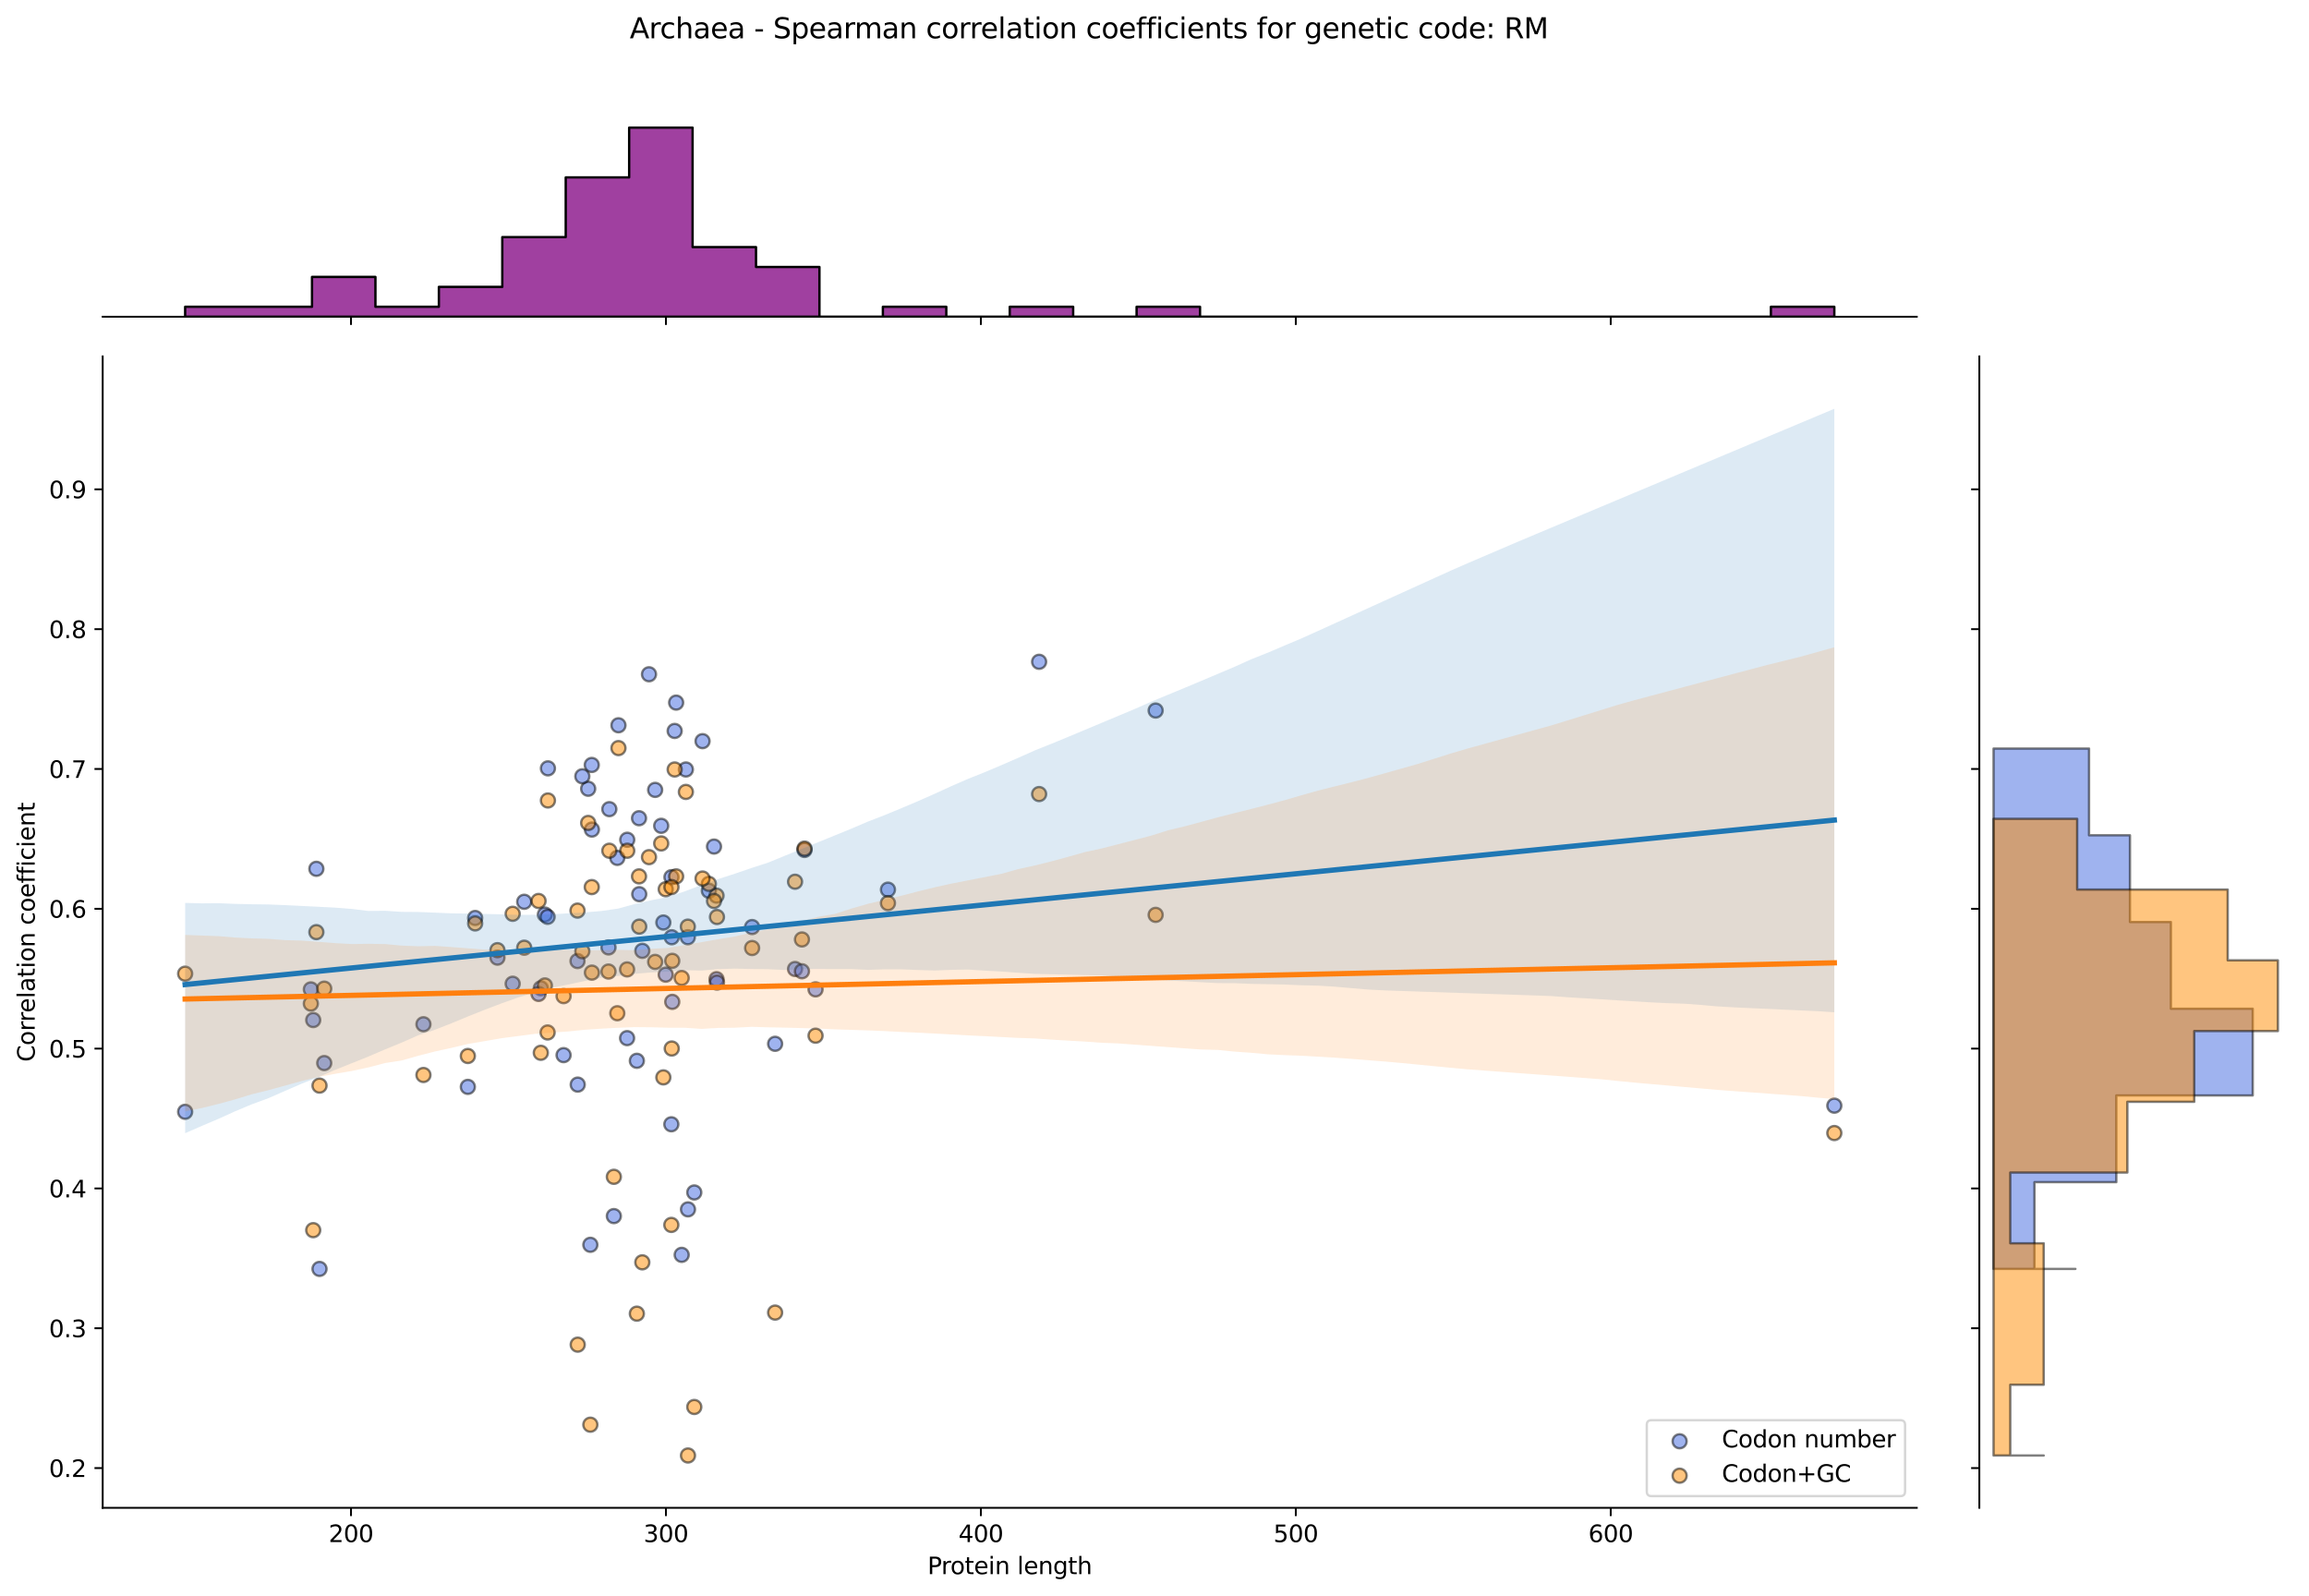 <?xml version="1.0" encoding="utf-8" standalone="no"?>
<!DOCTYPE svg PUBLIC "-//W3C//DTD SVG 1.1//EN"
  "http://www.w3.org/Graphics/SVG/1.1/DTD/svg11.dtd">
<svg xmlns:xlink="http://www.w3.org/1999/xlink" width="984.456pt" height="680.423pt" viewBox="0 0 984.456 680.423" xmlns="http://www.w3.org/2000/svg" version="1.1">
 <defs>
  <style type="text/css">*{stroke-linejoin: round; stroke-linecap: butt}</style>
 </defs>
 <g id="figure_1">
  <g id="patch_1">
   <path d="M 0 680.423 
L 984.456 680.423 
L 984.456 0 
L 0 0 
z
" style="fill: #ffffff"/>
  </g>
  <g id="axes_1">
   <g id="patch_2">
    <path d="M 43.781 642.867 
L 817.232 642.867 
L 817.232 151.966 
L 43.781 151.966 
z
" style="fill: #ffffff"/>
   </g>
   <g id="PathCollection_1">
    <defs>
     <path id="me43a7a4c32" d="M 0 3 
C 0.796 3 1.559 2.684 2.121 2.121 
C 2.684 1.559 3 0.796 3 0 
C 3 -0.796 2.684 -1.559 2.121 -2.121 
C 1.559 -2.684 0.796 -3 0 -3 
C -0.796 -3 -1.559 -2.684 -2.121 -2.121 
C -2.684 -1.559 -3 -0.796 -3 0 
C -3 0.796 -2.684 1.559 -2.121 2.121 
C -1.559 2.684 -0.796 3 0 3 
z
" style="stroke: #000000; stroke-opacity: 0.5"/>
    </defs>
    <g clip-path="url(#p7def1d0708)">
     <use xlink:href="#me43a7a4c32" x="230.582" y="421.343" style="fill: #4169e1; fill-opacity: 0.5; stroke: #000000; stroke-opacity: 0.5"/>
     <use xlink:href="#me43a7a4c32" x="250.772" y="336.286" style="fill: #4169e1; fill-opacity: 0.5; stroke: #000000; stroke-opacity: 0.5"/>
     <use xlink:href="#me43a7a4c32" x="259.792" y="344.985" style="fill: #4169e1; fill-opacity: 0.5; stroke: #000000; stroke-opacity: 0.5"/>
     <use xlink:href="#me43a7a4c32" x="259.44" y="403.945" style="fill: #4169e1; fill-opacity: 0.5; stroke: #000000; stroke-opacity: 0.5"/>
     <use xlink:href="#me43a7a4c32" x="283.831" y="415.543" style="fill: #4169e1; fill-opacity: 0.5; stroke: #000000; stroke-opacity: 0.5"/>
     <use xlink:href="#me43a7a4c32" x="212.091" y="408.294" style="fill: #4169e1; fill-opacity: 0.5; stroke: #000000; stroke-opacity: 0.5"/>
     <use xlink:href="#me43a7a4c32" x="293.262" y="399.595" style="fill: #4169e1; fill-opacity: 0.5; stroke: #000000; stroke-opacity: 0.5"/>
     <use xlink:href="#me43a7a4c32" x="267.432" y="358.034" style="fill: #4169e1; fill-opacity: 0.5; stroke: #000000; stroke-opacity: 0.5"/>
     <use xlink:href="#me43a7a4c32" x="492.719" y="302.94" style="fill: #4169e1; fill-opacity: 0.5; stroke: #000000; stroke-opacity: 0.5"/>
     <use xlink:href="#me43a7a4c32" x="136.227" y="540.997" style="fill: #4169e1; fill-opacity: 0.5; stroke: #000000; stroke-opacity: 0.5"/>
     <use xlink:href="#me43a7a4c32" x="180.537" y="436.692" style="fill: #4169e1; fill-opacity: 0.5; stroke: #000000; stroke-opacity: 0.5"/>
     <use xlink:href="#me43a7a4c32" x="305.497" y="417.477" style="fill: #4169e1; fill-opacity: 0.5; stroke: #000000; stroke-opacity: 0.5"/>
     <use xlink:href="#me43a7a4c32" x="223.504" y="384.476" style="fill: #4169e1; fill-opacity: 0.5; stroke: #000000; stroke-opacity: 0.5"/>
     <use xlink:href="#me43a7a4c32" x="246.318" y="462.421" style="fill: #4169e1; fill-opacity: 0.5; stroke: #000000; stroke-opacity: 0.5"/>
     <use xlink:href="#me43a7a4c32" x="286.228" y="479.336" style="fill: #4169e1; fill-opacity: 0.5; stroke: #000000; stroke-opacity: 0.5"/>
     <use xlink:href="#me43a7a4c32" x="248.277" y="330.97" style="fill: #4169e1; fill-opacity: 0.5; stroke: #000000; stroke-opacity: 0.5"/>
     <use xlink:href="#me43a7a4c32" x="232.315" y="389.93" style="fill: #4169e1; fill-opacity: 0.5; stroke: #000000; stroke-opacity: 0.5"/>
     <use xlink:href="#me43a7a4c32" x="347.715" y="421.826" style="fill: #4169e1; fill-opacity: 0.5; stroke: #000000; stroke-opacity: 0.5"/>
     <use xlink:href="#me43a7a4c32" x="229.621" y="423.759" style="fill: #4169e1; fill-opacity: 0.5; stroke: #000000; stroke-opacity: 0.5"/>
     <use xlink:href="#me43a7a4c32" x="261.722" y="518.481" style="fill: #4169e1; fill-opacity: 0.5; stroke: #000000; stroke-opacity: 0.5"/>
     <use xlink:href="#me43a7a4c32" x="292.43" y="328.071" style="fill: #4169e1; fill-opacity: 0.5; stroke: #000000; stroke-opacity: 0.5"/>
     <use xlink:href="#me43a7a4c32" x="263.685" y="309.223" style="fill: #4169e1; fill-opacity: 0.5; stroke: #000000; stroke-opacity: 0.5"/>
     <use xlink:href="#me43a7a4c32" x="252.362" y="353.684" style="fill: #4169e1; fill-opacity: 0.5; stroke: #000000; stroke-opacity: 0.5"/>
     <use xlink:href="#me43a7a4c32" x="267.366" y="442.607" style="fill: #4169e1; fill-opacity: 0.5; stroke: #000000; stroke-opacity: 0.5"/>
     <use xlink:href="#me43a7a4c32" x="443.039" y="282.159" style="fill: #4169e1; fill-opacity: 0.5; stroke: #000000; stroke-opacity: 0.5"/>
     <use xlink:href="#me43a7a4c32" x="272.546" y="381.231" style="fill: #4169e1; fill-opacity: 0.5; stroke: #000000; stroke-opacity: 0.5"/>
     <use xlink:href="#me43a7a4c32" x="282.823" y="393.313" style="fill: #4169e1; fill-opacity: 0.5; stroke: #000000; stroke-opacity: 0.5"/>
     <use xlink:href="#me43a7a4c32" x="134.885" y="370.418" style="fill: #4169e1; fill-opacity: 0.5; stroke: #000000; stroke-opacity: 0.5"/>
     <use xlink:href="#me43a7a4c32" x="338.978" y="413.127" style="fill: #4169e1; fill-opacity: 0.5; stroke: #000000; stroke-opacity: 0.5"/>
     <use xlink:href="#me43a7a4c32" x="252.301" y="326.137" style="fill: #4169e1; fill-opacity: 0.5; stroke: #000000; stroke-opacity: 0.5"/>
     <use xlink:href="#me43a7a4c32" x="782.075" y="471.398" style="fill: #4169e1; fill-opacity: 0.5; stroke: #000000; stroke-opacity: 0.5"/>
     <use xlink:href="#me43a7a4c32" x="78.938" y="474.02" style="fill: #4169e1; fill-opacity: 0.5; stroke: #000000; stroke-opacity: 0.5"/>
     <use xlink:href="#me43a7a4c32" x="272.454" y="348.851" style="fill: #4169e1; fill-opacity: 0.5; stroke: #000000; stroke-opacity: 0.5"/>
     <use xlink:href="#me43a7a4c32" x="286.623" y="427.142" style="fill: #4169e1; fill-opacity: 0.5; stroke: #000000; stroke-opacity: 0.5"/>
     <use xlink:href="#me43a7a4c32" x="263.188" y="365.766" style="fill: #4169e1; fill-opacity: 0.5; stroke: #000000; stroke-opacity: 0.5"/>
     <use xlink:href="#me43a7a4c32" x="304.423" y="360.933" style="fill: #4169e1; fill-opacity: 0.5; stroke: #000000; stroke-opacity: 0.5"/>
     <use xlink:href="#me43a7a4c32" x="240.288" y="449.856" style="fill: #4169e1; fill-opacity: 0.5; stroke: #000000; stroke-opacity: 0.5"/>
     <use xlink:href="#me43a7a4c32" x="305.686" y="418.926" style="fill: #4169e1; fill-opacity: 0.5; stroke: #000000; stroke-opacity: 0.5"/>
     <use xlink:href="#me43a7a4c32" x="288.281" y="299.557" style="fill: #4169e1; fill-opacity: 0.5; stroke: #000000; stroke-opacity: 0.5"/>
     <use xlink:href="#me43a7a4c32" x="133.542" y="434.899" style="fill: #4169e1; fill-opacity: 0.5; stroke: #000000; stroke-opacity: 0.5"/>
     <use xlink:href="#me43a7a4c32" x="199.469" y="463.388" style="fill: #4169e1; fill-opacity: 0.5; stroke: #000000; stroke-opacity: 0.5"/>
     <use xlink:href="#me43a7a4c32" x="202.582" y="391.38" style="fill: #4169e1; fill-opacity: 0.5; stroke: #000000; stroke-opacity: 0.5"/>
     <use xlink:href="#me43a7a4c32" x="276.706" y="287.475" style="fill: #4169e1; fill-opacity: 0.5; stroke: #000000; stroke-opacity: 0.5"/>
     <use xlink:href="#me43a7a4c32" x="273.854" y="405.395" style="fill: #4169e1; fill-opacity: 0.5; stroke: #000000; stroke-opacity: 0.5"/>
     <use xlink:href="#me43a7a4c32" x="378.588" y="379.298" style="fill: #4169e1; fill-opacity: 0.5; stroke: #000000; stroke-opacity: 0.5"/>
     <use xlink:href="#me43a7a4c32" x="286.399" y="399.595" style="fill: #4169e1; fill-opacity: 0.5; stroke: #000000; stroke-opacity: 0.5"/>
     <use xlink:href="#me43a7a4c32" x="281.912" y="352.087" style="fill: #4169e1; fill-opacity: 0.5; stroke: #000000; stroke-opacity: 0.5"/>
     <use xlink:href="#me43a7a4c32" x="320.668" y="395.246" style="fill: #4169e1; fill-opacity: 0.5; stroke: #000000; stroke-opacity: 0.5"/>
     <use xlink:href="#me43a7a4c32" x="246.223" y="409.744" style="fill: #4169e1; fill-opacity: 0.5; stroke: #000000; stroke-opacity: 0.5"/>
     <use xlink:href="#me43a7a4c32" x="233.612" y="327.587" style="fill: #4169e1; fill-opacity: 0.5; stroke: #000000; stroke-opacity: 0.5"/>
     <use xlink:href="#me43a7a4c32" x="341.918" y="414.094" style="fill: #4169e1; fill-opacity: 0.5; stroke: #000000; stroke-opacity: 0.5"/>
     <use xlink:href="#me43a7a4c32" x="286.278" y="373.982" style="fill: #4169e1; fill-opacity: 0.5; stroke: #000000; stroke-opacity: 0.5"/>
     <use xlink:href="#me43a7a4c32" x="330.474" y="445.023" style="fill: #4169e1; fill-opacity: 0.5; stroke: #000000; stroke-opacity: 0.5"/>
     <use xlink:href="#me43a7a4c32" x="138.242" y="453.239" style="fill: #4169e1; fill-opacity: 0.5; stroke: #000000; stroke-opacity: 0.5"/>
     <use xlink:href="#me43a7a4c32" x="132.535" y="421.826" style="fill: #4169e1; fill-opacity: 0.5; stroke: #000000; stroke-opacity: 0.5"/>
     <use xlink:href="#me43a7a4c32" x="343.006" y="362.383" style="fill: #4169e1; fill-opacity: 0.5; stroke: #000000; stroke-opacity: 0.5"/>
     <use xlink:href="#me43a7a4c32" x="271.528" y="452.272" style="fill: #4169e1; fill-opacity: 0.5; stroke: #000000; stroke-opacity: 0.5"/>
     <use xlink:href="#me43a7a4c32" x="293.326" y="515.615" style="fill: #4169e1; fill-opacity: 0.5; stroke: #000000; stroke-opacity: 0.5"/>
     <use xlink:href="#me43a7a4c32" x="302.232" y="379.781" style="fill: #4169e1; fill-opacity: 0.5; stroke: #000000; stroke-opacity: 0.5"/>
     <use xlink:href="#me43a7a4c32" x="299.536" y="315.989" style="fill: #4169e1; fill-opacity: 0.5; stroke: #000000; stroke-opacity: 0.5"/>
     <use xlink:href="#me43a7a4c32" x="233.474" y="390.896" style="fill: #4169e1; fill-opacity: 0.5; stroke: #000000; stroke-opacity: 0.5"/>
     <use xlink:href="#me43a7a4c32" x="296.011" y="508.407" style="fill: #4169e1; fill-opacity: 0.5; stroke: #000000; stroke-opacity: 0.5"/>
     <use xlink:href="#me43a7a4c32" x="218.581" y="419.41" style="fill: #4169e1; fill-opacity: 0.5; stroke: #000000; stroke-opacity: 0.5"/>
     <use xlink:href="#me43a7a4c32" x="279.323" y="336.769" style="fill: #4169e1; fill-opacity: 0.5; stroke: #000000; stroke-opacity: 0.5"/>
     <use xlink:href="#me43a7a4c32" x="287.651" y="311.639" style="fill: #4169e1; fill-opacity: 0.5; stroke: #000000; stroke-opacity: 0.5"/>
     <use xlink:href="#me43a7a4c32" x="251.701" y="530.722" style="fill: #4169e1; fill-opacity: 0.5; stroke: #000000; stroke-opacity: 0.5"/>
     <use xlink:href="#me43a7a4c32" x="290.64" y="535.008" style="fill: #4169e1; fill-opacity: 0.5; stroke: #000000; stroke-opacity: 0.5"/>
    </g>
   </g>
   <g id="PathCollection_2">
    <defs>
     <path id="m90bb4c8926" d="M 0 3 
C 0.796 3 1.559 2.684 2.121 2.121 
C 2.684 1.559 3 0.796 3 0 
C 3 -0.796 2.684 -1.559 2.121 -2.121 
C 1.559 -2.684 0.796 -3 0 -3 
C -0.796 -3 -1.559 -2.684 -2.121 -2.121 
C -2.684 -1.559 -3 -0.796 -3 0 
C -3 0.796 -2.684 1.559 -2.121 2.121 
C -1.559 2.684 -0.796 3 0 3 
z
" style="stroke: #000000; stroke-opacity: 0.5"/>
    </defs>
    <g clip-path="url(#p7def1d0708)">
     <use xlink:href="#m90bb4c8926" x="230.582" y="448.858" style="fill: #ff8c00; fill-opacity: 0.5; stroke: #000000; stroke-opacity: 0.5"/>
     <use xlink:href="#m90bb4c8926" x="250.772" y="350.858" style="fill: #ff8c00; fill-opacity: 0.5; stroke: #000000; stroke-opacity: 0.5"/>
     <use xlink:href="#m90bb4c8926" x="259.792" y="362.71" style="fill: #ff8c00; fill-opacity: 0.5; stroke: #000000; stroke-opacity: 0.5"/>
     <use xlink:href="#m90bb4c8926" x="259.44" y="414.217" style="fill: #ff8c00; fill-opacity: 0.5; stroke: #000000; stroke-opacity: 0.5"/>
     <use xlink:href="#m90bb4c8926" x="283.831" y="379.119" style="fill: #ff8c00; fill-opacity: 0.5; stroke: #000000; stroke-opacity: 0.5"/>
     <use xlink:href="#m90bb4c8926" x="212.091" y="405.1" style="fill: #ff8c00; fill-opacity: 0.5; stroke: #000000; stroke-opacity: 0.5"/>
     <use xlink:href="#m90bb4c8926" x="293.262" y="395.072" style="fill: #ff8c00; fill-opacity: 0.5; stroke: #000000; stroke-opacity: 0.5"/>
     <use xlink:href="#m90bb4c8926" x="267.432" y="362.71" style="fill: #ff8c00; fill-opacity: 0.5; stroke: #000000; stroke-opacity: 0.5"/>
     <use xlink:href="#m90bb4c8926" x="492.719" y="390.058" style="fill: #ff8c00; fill-opacity: 0.5; stroke: #000000; stroke-opacity: 0.5"/>
     <use xlink:href="#m90bb4c8926" x="136.227" y="462.852" style="fill: #ff8c00; fill-opacity: 0.5; stroke: #000000; stroke-opacity: 0.5"/>
     <use xlink:href="#m90bb4c8926" x="180.537" y="458.323" style="fill: #ff8c00; fill-opacity: 0.5; stroke: #000000; stroke-opacity: 0.5"/>
     <use xlink:href="#m90bb4c8926" x="305.497" y="381.854" style="fill: #ff8c00; fill-opacity: 0.5; stroke: #000000; stroke-opacity: 0.5"/>
     <use xlink:href="#m90bb4c8926" x="223.504" y="404.053" style="fill: #ff8c00; fill-opacity: 0.5; stroke: #000000; stroke-opacity: 0.5"/>
     <use xlink:href="#m90bb4c8926" x="246.318" y="573.296" style="fill: #ff8c00; fill-opacity: 0.5; stroke: #000000; stroke-opacity: 0.5"/>
     <use xlink:href="#m90bb4c8926" x="286.228" y="522.245" style="fill: #ff8c00; fill-opacity: 0.5; stroke: #000000; stroke-opacity: 0.5"/>
     <use xlink:href="#m90bb4c8926" x="248.277" y="405.556" style="fill: #ff8c00; fill-opacity: 0.5; stroke: #000000; stroke-opacity: 0.5"/>
     <use xlink:href="#m90bb4c8926" x="232.315" y="420.142" style="fill: #ff8c00; fill-opacity: 0.5; stroke: #000000; stroke-opacity: 0.5"/>
     <use xlink:href="#m90bb4c8926" x="347.715" y="441.565" style="fill: #ff8c00; fill-opacity: 0.5; stroke: #000000; stroke-opacity: 0.5"/>
     <use xlink:href="#m90bb4c8926" x="229.621" y="384.133" style="fill: #ff8c00; fill-opacity: 0.5; stroke: #000000; stroke-opacity: 0.5"/>
     <use xlink:href="#m90bb4c8926" x="261.722" y="501.733" style="fill: #ff8c00; fill-opacity: 0.5; stroke: #000000; stroke-opacity: 0.5"/>
     <use xlink:href="#m90bb4c8926" x="292.43" y="337.64" style="fill: #ff8c00; fill-opacity: 0.5; stroke: #000000; stroke-opacity: 0.5"/>
     <use xlink:href="#m90bb4c8926" x="263.685" y="318.952" style="fill: #ff8c00; fill-opacity: 0.5; stroke: #000000; stroke-opacity: 0.5"/>
     <use xlink:href="#m90bb4c8926" x="252.362" y="414.672" style="fill: #ff8c00; fill-opacity: 0.5; stroke: #000000; stroke-opacity: 0.5"/>
     <use xlink:href="#m90bb4c8926" x="267.366" y="413.305" style="fill: #ff8c00; fill-opacity: 0.5; stroke: #000000; stroke-opacity: 0.5"/>
     <use xlink:href="#m90bb4c8926" x="443.039" y="338.552" style="fill: #ff8c00; fill-opacity: 0.5; stroke: #000000; stroke-opacity: 0.5"/>
     <use xlink:href="#m90bb4c8926" x="272.546" y="395.072" style="fill: #ff8c00; fill-opacity: 0.5; stroke: #000000; stroke-opacity: 0.5"/>
     <use xlink:href="#m90bb4c8926" x="282.823" y="459.342" style="fill: #ff8c00; fill-opacity: 0.5; stroke: #000000; stroke-opacity: 0.5"/>
     <use xlink:href="#m90bb4c8926" x="134.885" y="397.415" style="fill: #ff8c00; fill-opacity: 0.5; stroke: #000000; stroke-opacity: 0.5"/>
     <use xlink:href="#m90bb4c8926" x="338.978" y="375.928" style="fill: #ff8c00; fill-opacity: 0.5; stroke: #000000; stroke-opacity: 0.5"/>
     <use xlink:href="#m90bb4c8926" x="252.301" y="378.207" style="fill: #ff8c00; fill-opacity: 0.5; stroke: #000000; stroke-opacity: 0.5"/>
     <use xlink:href="#m90bb4c8926" x="782.075" y="483.075" style="fill: #ff8c00; fill-opacity: 0.5; stroke: #000000; stroke-opacity: 0.5"/>
     <use xlink:href="#m90bb4c8926" x="78.938" y="415.128" style="fill: #ff8c00; fill-opacity: 0.5; stroke: #000000; stroke-opacity: 0.5"/>
     <use xlink:href="#m90bb4c8926" x="272.454" y="373.649" style="fill: #ff8c00; fill-opacity: 0.5; stroke: #000000; stroke-opacity: 0.5"/>
     <use xlink:href="#m90bb4c8926" x="286.623" y="409.658" style="fill: #ff8c00; fill-opacity: 0.5; stroke: #000000; stroke-opacity: 0.5"/>
     <use xlink:href="#m90bb4c8926" x="263.188" y="431.993" style="fill: #ff8c00; fill-opacity: 0.5; stroke: #000000; stroke-opacity: 0.5"/>
     <use xlink:href="#m90bb4c8926" x="304.423" y="384.133" style="fill: #ff8c00; fill-opacity: 0.5; stroke: #000000; stroke-opacity: 0.5"/>
     <use xlink:href="#m90bb4c8926" x="240.288" y="424.7" style="fill: #ff8c00; fill-opacity: 0.5; stroke: #000000; stroke-opacity: 0.5"/>
     <use xlink:href="#m90bb4c8926" x="305.686" y="390.97" style="fill: #ff8c00; fill-opacity: 0.5; stroke: #000000; stroke-opacity: 0.5"/>
     <use xlink:href="#m90bb4c8926" x="288.281" y="373.649" style="fill: #ff8c00; fill-opacity: 0.5; stroke: #000000; stroke-opacity: 0.5"/>
     <use xlink:href="#m90bb4c8926" x="133.542" y="524.481" style="fill: #ff8c00; fill-opacity: 0.5; stroke: #000000; stroke-opacity: 0.5"/>
     <use xlink:href="#m90bb4c8926" x="199.469" y="450.226" style="fill: #ff8c00; fill-opacity: 0.5; stroke: #000000; stroke-opacity: 0.5"/>
     <use xlink:href="#m90bb4c8926" x="202.582" y="393.705" style="fill: #ff8c00; fill-opacity: 0.5; stroke: #000000; stroke-opacity: 0.5"/>
     <use xlink:href="#m90bb4c8926" x="276.706" y="365.445" style="fill: #ff8c00; fill-opacity: 0.5; stroke: #000000; stroke-opacity: 0.5"/>
     <use xlink:href="#m90bb4c8926" x="273.854" y="538.198" style="fill: #ff8c00; fill-opacity: 0.5; stroke: #000000; stroke-opacity: 0.5"/>
     <use xlink:href="#m90bb4c8926" x="378.588" y="385.045" style="fill: #ff8c00; fill-opacity: 0.5; stroke: #000000; stroke-opacity: 0.5"/>
     <use xlink:href="#m90bb4c8926" x="286.399" y="447.035" style="fill: #ff8c00; fill-opacity: 0.5; stroke: #000000; stroke-opacity: 0.5"/>
     <use xlink:href="#m90bb4c8926" x="281.912" y="359.602" style="fill: #ff8c00; fill-opacity: 0.5; stroke: #000000; stroke-opacity: 0.5"/>
     <use xlink:href="#m90bb4c8926" x="320.668" y="404.189" style="fill: #ff8c00; fill-opacity: 0.5; stroke: #000000; stroke-opacity: 0.5"/>
     <use xlink:href="#m90bb4c8926" x="246.223" y="388.235" style="fill: #ff8c00; fill-opacity: 0.5; stroke: #000000; stroke-opacity: 0.5"/>
     <use xlink:href="#m90bb4c8926" x="233.612" y="341.286" style="fill: #ff8c00; fill-opacity: 0.5; stroke: #000000; stroke-opacity: 0.5"/>
     <use xlink:href="#m90bb4c8926" x="341.918" y="400.542" style="fill: #ff8c00; fill-opacity: 0.5; stroke: #000000; stroke-opacity: 0.5"/>
     <use xlink:href="#m90bb4c8926" x="286.278" y="378.207" style="fill: #ff8c00; fill-opacity: 0.5; stroke: #000000; stroke-opacity: 0.5"/>
     <use xlink:href="#m90bb4c8926" x="330.474" y="559.621" style="fill: #ff8c00; fill-opacity: 0.5; stroke: #000000; stroke-opacity: 0.5"/>
     <use xlink:href="#m90bb4c8926" x="138.242" y="421.51" style="fill: #ff8c00; fill-opacity: 0.5; stroke: #000000; stroke-opacity: 0.5"/>
     <use xlink:href="#m90bb4c8926" x="132.535" y="427.891" style="fill: #ff8c00; fill-opacity: 0.5; stroke: #000000; stroke-opacity: 0.5"/>
     <use xlink:href="#m90bb4c8926" x="343.006" y="361.798" style="fill: #ff8c00; fill-opacity: 0.5; stroke: #000000; stroke-opacity: 0.5"/>
     <use xlink:href="#m90bb4c8926" x="271.528" y="560.077" style="fill: #ff8c00; fill-opacity: 0.5; stroke: #000000; stroke-opacity: 0.5"/>
     <use xlink:href="#m90bb4c8926" x="293.326" y="620.553" style="fill: #ff8c00; fill-opacity: 0.5; stroke: #000000; stroke-opacity: 0.5"/>
     <use xlink:href="#m90bb4c8926" x="302.232" y="376.84" style="fill: #ff8c00; fill-opacity: 0.5; stroke: #000000; stroke-opacity: 0.5"/>
     <use xlink:href="#m90bb4c8926" x="299.536" y="374.561" style="fill: #ff8c00; fill-opacity: 0.5; stroke: #000000; stroke-opacity: 0.5"/>
     <use xlink:href="#m90bb4c8926" x="233.474" y="440.198" style="fill: #ff8c00; fill-opacity: 0.5; stroke: #000000; stroke-opacity: 0.5"/>
     <use xlink:href="#m90bb4c8926" x="296.011" y="599.869" style="fill: #ff8c00; fill-opacity: 0.5; stroke: #000000; stroke-opacity: 0.5"/>
     <use xlink:href="#m90bb4c8926" x="218.581" y="389.603" style="fill: #ff8c00; fill-opacity: 0.5; stroke: #000000; stroke-opacity: 0.5"/>
     <use xlink:href="#m90bb4c8926" x="279.323" y="410.114" style="fill: #ff8c00; fill-opacity: 0.5; stroke: #000000; stroke-opacity: 0.5"/>
     <use xlink:href="#m90bb4c8926" x="287.651" y="328.068" style="fill: #ff8c00; fill-opacity: 0.5; stroke: #000000; stroke-opacity: 0.5"/>
     <use xlink:href="#m90bb4c8926" x="251.701" y="607.419" style="fill: #ff8c00; fill-opacity: 0.5; stroke: #000000; stroke-opacity: 0.5"/>
     <use xlink:href="#m90bb4c8926" x="290.64" y="416.959" style="fill: #ff8c00; fill-opacity: 0.5; stroke: #000000; stroke-opacity: 0.5"/>
    </g>
   </g>
   <g id="PolyCollection_1">
    <path d="M 78.938 384.958 
L 78.938 483.142 
L 86.04 480.029 
L 93.143 477.021 
L 100.245 473.804 
L 107.348 470.827 
L 114.45 468.207 
L 121.552 465.099 
L 128.655 462.018 
L 135.757 459.208 
L 142.86 456.157 
L 149.962 453.308 
L 157.064 450.458 
L 164.167 447.417 
L 171.269 444.499 
L 178.372 441.368 
L 185.474 439.019 
L 192.576 436.241 
L 199.679 433.301 
L 206.781 430.474 
L 213.884 427.772 
L 220.986 425.252 
L 228.088 423.071 
L 235.191 421.132 
L 242.293 419.767 
L 249.396 418.232 
L 256.498 416.826 
L 263.6 416.095 
L 270.703 415.179 
L 277.805 414.589 
L 284.908 414.25 
L 292.01 413.642 
L 299.112 413.799 
L 306.215 413.193 
L 313.317 412.981 
L 320.419 413.135 
L 327.522 413.216 
L 334.624 413.565 
L 341.727 413.173 
L 348.829 413.128 
L 355.931 413.166 
L 363.034 413.167 
L 370.136 413.508 
L 377.239 413.258 
L 384.341 413.272 
L 391.443 413.568 
L 398.546 413.772 
L 405.648 413.493 
L 412.751 413.379 
L 419.853 413.829 
L 426.955 414.216 
L 434.058 414.74 
L 441.16 415.213 
L 448.263 415.392 
L 455.365 415.561 
L 462.467 415.73 
L 469.57 415.899 
L 476.672 416.33 
L 483.775 416.962 
L 490.877 417.594 
L 497.979 418.031 
L 505.082 418.364 
L 512.184 418.776 
L 519.287 419.149 
L 526.389 419.175 
L 533.491 419.473 
L 540.594 419.612 
L 547.696 419.753 
L 554.799 420.075 
L 561.901 420.219 
L 569.003 420.662 
L 576.106 421.278 
L 583.208 421.894 
L 590.31 422.251 
L 597.413 422.498 
L 604.515 422.736 
L 611.618 422.975 
L 618.72 423.213 
L 625.822 423.452 
L 632.925 423.691 
L 640.027 423.929 
L 647.13 424.168 
L 654.232 424.406 
L 661.334 424.669 
L 668.437 425.183 
L 675.539 425.622 
L 682.642 426.06 
L 689.744 426.499 
L 696.846 426.928 
L 703.949 427.357 
L 711.051 427.706 
L 718.154 427.93 
L 725.256 428.459 
L 732.358 429.093 
L 739.461 429.495 
L 746.563 429.823 
L 753.666 430.15 
L 760.768 430.478 
L 767.87 430.801 
L 774.973 431.124 
L 782.075 431.604 
L 782.075 174.279 
L 782.075 174.279 
L 774.973 177.263 
L 767.87 180.246 
L 760.768 183.229 
L 753.666 186.213 
L 746.563 189.196 
L 739.461 192.179 
L 732.358 195.163 
L 725.256 198.146 
L 718.154 201.129 
L 711.051 204.112 
L 703.949 207.096 
L 696.846 210.079 
L 689.744 213.062 
L 682.642 216.046 
L 675.539 219.029 
L 668.437 222.012 
L 661.334 224.996 
L 654.232 227.979 
L 647.13 230.973 
L 640.027 234.014 
L 632.925 237.055 
L 625.822 240.098 
L 618.72 243.208 
L 611.618 246.432 
L 604.515 249.656 
L 597.413 252.88 
L 590.31 256.104 
L 583.208 259.333 
L 576.106 262.564 
L 569.003 265.795 
L 561.901 269.027 
L 554.799 272.222 
L 547.696 275.219 
L 540.594 278.245 
L 533.491 281.071 
L 526.389 284.275 
L 519.287 287.283 
L 512.184 290.29 
L 505.082 293.271 
L 497.979 296.205 
L 490.877 299.139 
L 483.775 302.286 
L 476.672 305.261 
L 469.57 308.237 
L 462.467 311.213 
L 455.365 314.189 
L 448.263 317.12 
L 441.16 319.961 
L 434.058 323.126 
L 426.955 326.22 
L 419.853 329.226 
L 412.751 332.058 
L 405.648 335.155 
L 398.546 338.413 
L 391.443 341.549 
L 384.341 344.562 
L 377.239 347.502 
L 370.136 350.247 
L 363.034 353.285 
L 355.931 356.187 
L 348.829 359.08 
L 341.727 361.975 
L 334.624 364.847 
L 327.522 367.764 
L 320.419 370.072 
L 313.317 372.497 
L 306.215 374.797 
L 299.112 377.301 
L 292.01 379.992 
L 284.908 382.389 
L 277.805 383.786 
L 270.703 385.42 
L 263.6 387.373 
L 256.498 388.388 
L 249.396 389.01 
L 242.293 389.388 
L 235.191 389.825 
L 228.088 390.009 
L 220.986 390.035 
L 213.884 389.832 
L 206.781 389.655 
L 199.679 389.5 
L 192.576 389.415 
L 185.474 389.107 
L 178.372 388.83 
L 171.269 388.776 
L 164.167 388.307 
L 157.064 388.393 
L 149.962 387.518 
L 142.86 386.968 
L 135.757 386.603 
L 128.655 386.252 
L 121.552 385.903 
L 114.45 385.617 
L 107.348 385.526 
L 100.245 385.375 
L 93.143 385.076 
L 86.04 385.142 
L 78.938 384.958 
z
" clip-path="url(#p7def1d0708)" style="fill: #1f77b4; fill-opacity: 0.15"/>
   </g>
   <g id="PolyCollection_2">
    <path d="M 78.938 398.611 
L 78.938 473.795 
L 86.04 472.414 
L 93.143 470.661 
L 100.245 468.722 
L 107.348 466.549 
L 114.45 464.804 
L 121.552 462.846 
L 128.655 460.888 
L 135.757 459.186 
L 142.86 457.829 
L 149.962 456.618 
L 157.064 455.099 
L 164.167 453.229 
L 171.269 452.144 
L 178.372 450.122 
L 185.474 448.29 
L 192.576 446.747 
L 199.679 445.072 
L 206.781 443.863 
L 213.884 442.637 
L 220.986 441.713 
L 228.088 440.789 
L 235.191 440.256 
L 242.293 439.758 
L 249.396 439.04 
L 256.498 438.568 
L 263.6 438.192 
L 270.703 437.907 
L 277.805 437.976 
L 284.908 438.175 
L 292.01 438.187 
L 299.112 438.661 
L 306.215 438.256 
L 313.317 438.161 
L 320.419 437.785 
L 327.522 438 
L 334.624 438.131 
L 341.727 438.321 
L 348.829 438.524 
L 355.931 438.865 
L 363.034 439.089 
L 370.136 439.311 
L 377.239 439.604 
L 384.341 439.975 
L 391.443 440.281 
L 398.546 440.652 
L 405.648 441.036 
L 412.751 441.442 
L 419.853 441.768 
L 426.955 442.141 
L 434.058 442.511 
L 441.16 442.737 
L 448.263 443.244 
L 455.365 443.667 
L 462.467 444.071 
L 469.57 444.58 
L 476.672 444.86 
L 483.775 445.384 
L 490.877 445.909 
L 497.979 446.433 
L 505.082 446.96 
L 512.184 447.461 
L 519.287 447.642 
L 526.389 448.357 
L 533.491 448.855 
L 540.594 449.512 
L 547.696 449.854 
L 554.799 450.109 
L 561.901 450.504 
L 569.003 450.927 
L 576.106 451.447 
L 583.208 452.006 
L 590.31 452.565 
L 597.413 453.202 
L 604.515 453.89 
L 611.618 454.578 
L 618.72 455.265 
L 625.822 455.913 
L 632.925 456.44 
L 640.027 456.967 
L 647.13 457.493 
L 654.232 458.019 
L 661.334 458.539 
L 668.437 459.067 
L 675.539 459.601 
L 682.642 460.146 
L 689.744 460.87 
L 696.846 461.566 
L 703.949 462.194 
L 711.051 462.816 
L 718.154 463.442 
L 725.256 464.066 
L 732.358 464.689 
L 739.461 465.212 
L 746.563 465.73 
L 753.666 466.247 
L 760.768 466.765 
L 767.87 467.31 
L 774.973 467.993 
L 782.075 468.569 
L 782.075 275.966 
L 782.075 275.966 
L 774.973 277.955 
L 767.87 279.943 
L 760.768 281.715 
L 753.666 283.454 
L 746.563 285.333 
L 739.461 287.212 
L 732.358 289.09 
L 725.256 290.969 
L 718.154 292.85 
L 711.051 294.743 
L 703.949 296.636 
L 696.846 298.528 
L 689.744 300.523 
L 682.642 302.725 
L 675.539 304.926 
L 668.437 307.128 
L 661.334 309.307 
L 654.232 311.266 
L 647.13 313.225 
L 640.027 315.188 
L 632.925 317.151 
L 625.822 319.115 
L 618.72 321.2 
L 611.618 323.448 
L 604.515 325.697 
L 597.413 327.717 
L 590.31 329.707 
L 583.208 331.697 
L 576.106 333.536 
L 569.003 335.309 
L 561.901 337.081 
L 554.799 339.093 
L 547.696 341.16 
L 540.594 343.059 
L 533.491 344.895 
L 526.389 346.657 
L 519.287 348.455 
L 512.184 350.405 
L 505.082 352.313 
L 497.979 354.008 
L 490.877 356.258 
L 483.775 358.121 
L 476.672 359.949 
L 469.57 361.78 
L 462.467 363.309 
L 455.365 365.318 
L 448.263 367.246 
L 441.16 369.008 
L 434.058 370.56 
L 426.955 372.561 
L 419.853 373.951 
L 412.751 375.342 
L 405.648 376.732 
L 398.546 378.291 
L 391.443 380.044 
L 384.341 381.878 
L 377.239 383.607 
L 370.136 385.321 
L 363.034 387.365 
L 355.931 389.641 
L 348.829 390.88 
L 341.727 392.729 
L 334.624 394.399 
L 327.522 396.158 
L 320.419 397.618 
L 313.317 399.258 
L 306.215 400.434 
L 299.112 401.697 
L 292.01 402.918 
L 284.908 404.149 
L 277.805 404.516 
L 270.703 405.113 
L 263.6 404.975 
L 256.498 405.153 
L 249.396 405.171 
L 242.293 405.01 
L 235.191 404.813 
L 228.088 405.226 
L 220.986 404.963 
L 213.884 404.945 
L 206.781 404.867 
L 199.679 404.327 
L 192.576 403.788 
L 185.474 403.284 
L 178.372 403.436 
L 171.269 403.163 
L 164.167 402.501 
L 157.064 402.399 
L 149.962 402.493 
L 142.86 402.106 
L 135.757 401.54 
L 128.655 401.022 
L 121.552 400.825 
L 114.45 400.28 
L 107.348 400.081 
L 100.245 399.729 
L 93.143 399.129 
L 86.04 398.87 
L 78.938 398.611 
z
" clip-path="url(#p7def1d0708)" style="fill: #ff7f0e; fill-opacity: 0.15"/>
   </g>
   <g id="matplotlib.axis_1">
    <g id="xtick_1">
     <g id="line2d_1">
      <defs>
       <path id="m609f926ef0" d="M 0 0 
L 0 3.5 
" style="stroke: #000000; stroke-width: 0.8"/>
      </defs>
      <g>
       <use xlink:href="#m609f926ef0" x="149.655" y="642.867" style="stroke: #000000; stroke-width: 0.8"/>
      </g>
     </g>
     <g id="text_1">
      <!-- 200 -->
      <g transform="translate(140.111 657.465) scale(0.1 -0.1)">
       <defs>
        <path id="DejaVuSans-32" d="M 1228 531 
L 3431 531 
L 3431 0 
L 469 0 
L 469 531 
Q 828 903 1448 1529 
Q 2069 2156 2228 2338 
Q 2531 2678 2651 2914 
Q 2772 3150 2772 3378 
Q 2772 3750 2511 3984 
Q 2250 4219 1831 4219 
Q 1534 4219 1204 4116 
Q 875 4013 500 3803 
L 500 4441 
Q 881 4594 1212 4672 
Q 1544 4750 1819 4750 
Q 2544 4750 2975 4387 
Q 3406 4025 3406 3419 
Q 3406 3131 3298 2873 
Q 3191 2616 2906 2266 
Q 2828 2175 2409 1742 
Q 1991 1309 1228 531 
z
" transform="scale(0.016)"/>
        <path id="DejaVuSans-30" d="M 2034 4250 
Q 1547 4250 1301 3770 
Q 1056 3291 1056 2328 
Q 1056 1369 1301 889 
Q 1547 409 2034 409 
Q 2525 409 2770 889 
Q 3016 1369 3016 2328 
Q 3016 3291 2770 3770 
Q 2525 4250 2034 4250 
z
M 2034 4750 
Q 2819 4750 3233 4129 
Q 3647 3509 3647 2328 
Q 3647 1150 3233 529 
Q 2819 -91 2034 -91 
Q 1250 -91 836 529 
Q 422 1150 422 2328 
Q 422 3509 836 4129 
Q 1250 4750 2034 4750 
z
" transform="scale(0.016)"/>
       </defs>
       <use xlink:href="#DejaVuSans-32"/>
       <use xlink:href="#DejaVuSans-30" x="63.623"/>
       <use xlink:href="#DejaVuSans-30" x="127.246"/>
      </g>
     </g>
    </g>
    <g id="xtick_2">
     <g id="line2d_2">
      <g>
       <use xlink:href="#m609f926ef0" x="283.926" y="642.867" style="stroke: #000000; stroke-width: 0.8"/>
      </g>
     </g>
     <g id="text_2">
      <!-- 300 -->
      <g transform="translate(274.383 657.465) scale(0.1 -0.1)">
       <defs>
        <path id="DejaVuSans-33" d="M 2597 2516 
Q 3050 2419 3304 2112 
Q 3559 1806 3559 1356 
Q 3559 666 3084 287 
Q 2609 -91 1734 -91 
Q 1441 -91 1130 -33 
Q 819 25 488 141 
L 488 750 
Q 750 597 1062 519 
Q 1375 441 1716 441 
Q 2309 441 2620 675 
Q 2931 909 2931 1356 
Q 2931 1769 2642 2001 
Q 2353 2234 1838 2234 
L 1294 2234 
L 1294 2753 
L 1863 2753 
Q 2328 2753 2575 2939 
Q 2822 3125 2822 3475 
Q 2822 3834 2567 4026 
Q 2313 4219 1838 4219 
Q 1578 4219 1281 4162 
Q 984 4106 628 3988 
L 628 4550 
Q 988 4650 1302 4700 
Q 1616 4750 1894 4750 
Q 2613 4750 3031 4423 
Q 3450 4097 3450 3541 
Q 3450 3153 3228 2886 
Q 3006 2619 2597 2516 
z
" transform="scale(0.016)"/>
       </defs>
       <use xlink:href="#DejaVuSans-33"/>
       <use xlink:href="#DejaVuSans-30" x="63.623"/>
       <use xlink:href="#DejaVuSans-30" x="127.246"/>
      </g>
     </g>
    </g>
    <g id="xtick_3">
     <g id="line2d_3">
      <g>
       <use xlink:href="#m609f926ef0" x="418.198" y="642.867" style="stroke: #000000; stroke-width: 0.8"/>
      </g>
     </g>
     <g id="text_3">
      <!-- 400 -->
      <g transform="translate(408.655 657.465) scale(0.1 -0.1)">
       <defs>
        <path id="DejaVuSans-34" d="M 2419 4116 
L 825 1625 
L 2419 1625 
L 2419 4116 
z
M 2253 4666 
L 3047 4666 
L 3047 1625 
L 3713 1625 
L 3713 1100 
L 3047 1100 
L 3047 0 
L 2419 0 
L 2419 1100 
L 313 1100 
L 313 1709 
L 2253 4666 
z
" transform="scale(0.016)"/>
       </defs>
       <use xlink:href="#DejaVuSans-34"/>
       <use xlink:href="#DejaVuSans-30" x="63.623"/>
       <use xlink:href="#DejaVuSans-30" x="127.246"/>
      </g>
     </g>
    </g>
    <g id="xtick_4">
     <g id="line2d_4">
      <g>
       <use xlink:href="#m609f926ef0" x="552.47" y="642.867" style="stroke: #000000; stroke-width: 0.8"/>
      </g>
     </g>
     <g id="text_4">
      <!-- 500 -->
      <g transform="translate(542.926 657.465) scale(0.1 -0.1)">
       <defs>
        <path id="DejaVuSans-35" d="M 691 4666 
L 3169 4666 
L 3169 4134 
L 1269 4134 
L 1269 2991 
Q 1406 3038 1543 3061 
Q 1681 3084 1819 3084 
Q 2600 3084 3056 2656 
Q 3513 2228 3513 1497 
Q 3513 744 3044 326 
Q 2575 -91 1722 -91 
Q 1428 -91 1123 -41 
Q 819 9 494 109 
L 494 744 
Q 775 591 1075 516 
Q 1375 441 1709 441 
Q 2250 441 2565 725 
Q 2881 1009 2881 1497 
Q 2881 1984 2565 2268 
Q 2250 2553 1709 2553 
Q 1456 2553 1204 2497 
Q 953 2441 691 2322 
L 691 4666 
z
" transform="scale(0.016)"/>
       </defs>
       <use xlink:href="#DejaVuSans-35"/>
       <use xlink:href="#DejaVuSans-30" x="63.623"/>
       <use xlink:href="#DejaVuSans-30" x="127.246"/>
      </g>
     </g>
    </g>
    <g id="xtick_5">
     <g id="line2d_5">
      <g>
       <use xlink:href="#m609f926ef0" x="686.742" y="642.867" style="stroke: #000000; stroke-width: 0.8"/>
      </g>
     </g>
     <g id="text_5">
      <!-- 600 -->
      <g transform="translate(677.198 657.465) scale(0.1 -0.1)">
       <defs>
        <path id="DejaVuSans-36" d="M 2113 2584 
Q 1688 2584 1439 2293 
Q 1191 2003 1191 1497 
Q 1191 994 1439 701 
Q 1688 409 2113 409 
Q 2538 409 2786 701 
Q 3034 994 3034 1497 
Q 3034 2003 2786 2293 
Q 2538 2584 2113 2584 
z
M 3366 4563 
L 3366 3988 
Q 3128 4100 2886 4159 
Q 2644 4219 2406 4219 
Q 1781 4219 1451 3797 
Q 1122 3375 1075 2522 
Q 1259 2794 1537 2939 
Q 1816 3084 2150 3084 
Q 2853 3084 3261 2657 
Q 3669 2231 3669 1497 
Q 3669 778 3244 343 
Q 2819 -91 2113 -91 
Q 1303 -91 875 529 
Q 447 1150 447 2328 
Q 447 3434 972 4092 
Q 1497 4750 2381 4750 
Q 2619 4750 2861 4703 
Q 3103 4656 3366 4563 
z
" transform="scale(0.016)"/>
       </defs>
       <use xlink:href="#DejaVuSans-36"/>
       <use xlink:href="#DejaVuSans-30" x="63.623"/>
       <use xlink:href="#DejaVuSans-30" x="127.246"/>
      </g>
     </g>
    </g>
    <g id="text_6">
     <!-- Protein length -->
     <g transform="translate(395.456 671.143) scale(0.1 -0.1)">
      <defs>
       <path id="DejaVuSans-50" d="M 1259 4147 
L 1259 2394 
L 2053 2394 
Q 2494 2394 2734 2622 
Q 2975 2850 2975 3272 
Q 2975 3691 2734 3919 
Q 2494 4147 2053 4147 
L 1259 4147 
z
M 628 4666 
L 2053 4666 
Q 2838 4666 3239 4311 
Q 3641 3956 3641 3272 
Q 3641 2581 3239 2228 
Q 2838 1875 2053 1875 
L 1259 1875 
L 1259 0 
L 628 0 
L 628 4666 
z
" transform="scale(0.016)"/>
       <path id="DejaVuSans-72" d="M 2631 2963 
Q 2534 3019 2420 3045 
Q 2306 3072 2169 3072 
Q 1681 3072 1420 2755 
Q 1159 2438 1159 1844 
L 1159 0 
L 581 0 
L 581 3500 
L 1159 3500 
L 1159 2956 
Q 1341 3275 1631 3429 
Q 1922 3584 2338 3584 
Q 2397 3584 2469 3576 
Q 2541 3569 2628 3553 
L 2631 2963 
z
" transform="scale(0.016)"/>
       <path id="DejaVuSans-6f" d="M 1959 3097 
Q 1497 3097 1228 2736 
Q 959 2375 959 1747 
Q 959 1119 1226 758 
Q 1494 397 1959 397 
Q 2419 397 2687 759 
Q 2956 1122 2956 1747 
Q 2956 2369 2687 2733 
Q 2419 3097 1959 3097 
z
M 1959 3584 
Q 2709 3584 3137 3096 
Q 3566 2609 3566 1747 
Q 3566 888 3137 398 
Q 2709 -91 1959 -91 
Q 1206 -91 779 398 
Q 353 888 353 1747 
Q 353 2609 779 3096 
Q 1206 3584 1959 3584 
z
" transform="scale(0.016)"/>
       <path id="DejaVuSans-74" d="M 1172 4494 
L 1172 3500 
L 2356 3500 
L 2356 3053 
L 1172 3053 
L 1172 1153 
Q 1172 725 1289 603 
Q 1406 481 1766 481 
L 2356 481 
L 2356 0 
L 1766 0 
Q 1100 0 847 248 
Q 594 497 594 1153 
L 594 3053 
L 172 3053 
L 172 3500 
L 594 3500 
L 594 4494 
L 1172 4494 
z
" transform="scale(0.016)"/>
       <path id="DejaVuSans-65" d="M 3597 1894 
L 3597 1613 
L 953 1613 
Q 991 1019 1311 708 
Q 1631 397 2203 397 
Q 2534 397 2845 478 
Q 3156 559 3463 722 
L 3463 178 
Q 3153 47 2828 -22 
Q 2503 -91 2169 -91 
Q 1331 -91 842 396 
Q 353 884 353 1716 
Q 353 2575 817 3079 
Q 1281 3584 2069 3584 
Q 2775 3584 3186 3129 
Q 3597 2675 3597 1894 
z
M 3022 2063 
Q 3016 2534 2758 2815 
Q 2500 3097 2075 3097 
Q 1594 3097 1305 2825 
Q 1016 2553 972 2059 
L 3022 2063 
z
" transform="scale(0.016)"/>
       <path id="DejaVuSans-69" d="M 603 3500 
L 1178 3500 
L 1178 0 
L 603 0 
L 603 3500 
z
M 603 4863 
L 1178 4863 
L 1178 4134 
L 603 4134 
L 603 4863 
z
" transform="scale(0.016)"/>
       <path id="DejaVuSans-6e" d="M 3513 2113 
L 3513 0 
L 2938 0 
L 2938 2094 
Q 2938 2591 2744 2837 
Q 2550 3084 2163 3084 
Q 1697 3084 1428 2787 
Q 1159 2491 1159 1978 
L 1159 0 
L 581 0 
L 581 3500 
L 1159 3500 
L 1159 2956 
Q 1366 3272 1645 3428 
Q 1925 3584 2291 3584 
Q 2894 3584 3203 3211 
Q 3513 2838 3513 2113 
z
" transform="scale(0.016)"/>
       <path id="DejaVuSans-20" transform="scale(0.016)"/>
       <path id="DejaVuSans-6c" d="M 603 4863 
L 1178 4863 
L 1178 0 
L 603 0 
L 603 4863 
z
" transform="scale(0.016)"/>
       <path id="DejaVuSans-67" d="M 2906 1791 
Q 2906 2416 2648 2759 
Q 2391 3103 1925 3103 
Q 1463 3103 1205 2759 
Q 947 2416 947 1791 
Q 947 1169 1205 825 
Q 1463 481 1925 481 
Q 2391 481 2648 825 
Q 2906 1169 2906 1791 
z
M 3481 434 
Q 3481 -459 3084 -895 
Q 2688 -1331 1869 -1331 
Q 1566 -1331 1297 -1286 
Q 1028 -1241 775 -1147 
L 775 -588 
Q 1028 -725 1275 -790 
Q 1522 -856 1778 -856 
Q 2344 -856 2625 -561 
Q 2906 -266 2906 331 
L 2906 616 
Q 2728 306 2450 153 
Q 2172 0 1784 0 
Q 1141 0 747 490 
Q 353 981 353 1791 
Q 353 2603 747 3093 
Q 1141 3584 1784 3584 
Q 2172 3584 2450 3431 
Q 2728 3278 2906 2969 
L 2906 3500 
L 3481 3500 
L 3481 434 
z
" transform="scale(0.016)"/>
       <path id="DejaVuSans-68" d="M 3513 2113 
L 3513 0 
L 2938 0 
L 2938 2094 
Q 2938 2591 2744 2837 
Q 2550 3084 2163 3084 
Q 1697 3084 1428 2787 
Q 1159 2491 1159 1978 
L 1159 0 
L 581 0 
L 581 4863 
L 1159 4863 
L 1159 2956 
Q 1366 3272 1645 3428 
Q 1925 3584 2291 3584 
Q 2894 3584 3203 3211 
Q 3513 2838 3513 2113 
z
" transform="scale(0.016)"/>
      </defs>
      <use xlink:href="#DejaVuSans-50"/>
      <use xlink:href="#DejaVuSans-72" x="58.553"/>
      <use xlink:href="#DejaVuSans-6f" x="97.416"/>
      <use xlink:href="#DejaVuSans-74" x="158.598"/>
      <use xlink:href="#DejaVuSans-65" x="197.807"/>
      <use xlink:href="#DejaVuSans-69" x="259.33"/>
      <use xlink:href="#DejaVuSans-6e" x="287.113"/>
      <use xlink:href="#DejaVuSans-20" x="350.492"/>
      <use xlink:href="#DejaVuSans-6c" x="382.279"/>
      <use xlink:href="#DejaVuSans-65" x="410.062"/>
      <use xlink:href="#DejaVuSans-6e" x="471.586"/>
      <use xlink:href="#DejaVuSans-67" x="534.965"/>
      <use xlink:href="#DejaVuSans-74" x="598.441"/>
      <use xlink:href="#DejaVuSans-68" x="637.65"/>
     </g>
    </g>
   </g>
   <g id="matplotlib.axis_2">
    <g id="ytick_1">
     <g id="line2d_6">
      <defs>
       <path id="m46cb3b2357" d="M 0 0 
L -3.5 0 
" style="stroke: #000000; stroke-width: 0.8"/>
      </defs>
      <g>
       <use xlink:href="#m46cb3b2357" x="43.781" y="625.913" style="stroke: #000000; stroke-width: 0.8"/>
      </g>
     </g>
     <g id="text_7">
      <!-- 0.2 -->
      <g transform="translate(20.878 629.713) scale(0.1 -0.1)">
       <defs>
        <path id="DejaVuSans-2e" d="M 684 794 
L 1344 794 
L 1344 0 
L 684 0 
L 684 794 
z
" transform="scale(0.016)"/>
       </defs>
       <use xlink:href="#DejaVuSans-30"/>
       <use xlink:href="#DejaVuSans-2e" x="63.623"/>
       <use xlink:href="#DejaVuSans-32" x="95.41"/>
      </g>
     </g>
    </g>
    <g id="ytick_2">
     <g id="line2d_7">
      <g>
       <use xlink:href="#m46cb3b2357" x="43.781" y="566.301" style="stroke: #000000; stroke-width: 0.8"/>
      </g>
     </g>
     <g id="text_8">
      <!-- 0.3 -->
      <g transform="translate(20.878 570.101) scale(0.1 -0.1)">
       <use xlink:href="#DejaVuSans-30"/>
       <use xlink:href="#DejaVuSans-2e" x="63.623"/>
       <use xlink:href="#DejaVuSans-33" x="95.41"/>
      </g>
     </g>
    </g>
    <g id="ytick_3">
     <g id="line2d_8">
      <g>
       <use xlink:href="#m46cb3b2357" x="43.781" y="506.689" style="stroke: #000000; stroke-width: 0.8"/>
      </g>
     </g>
     <g id="text_9">
      <!-- 0.4 -->
      <g transform="translate(20.878 510.489) scale(0.1 -0.1)">
       <use xlink:href="#DejaVuSans-30"/>
       <use xlink:href="#DejaVuSans-2e" x="63.623"/>
       <use xlink:href="#DejaVuSans-34" x="95.41"/>
      </g>
     </g>
    </g>
    <g id="ytick_4">
     <g id="line2d_9">
      <g>
       <use xlink:href="#m46cb3b2357" x="43.781" y="447.077" style="stroke: #000000; stroke-width: 0.8"/>
      </g>
     </g>
     <g id="text_10">
      <!-- 0.5 -->
      <g transform="translate(20.878 450.877) scale(0.1 -0.1)">
       <use xlink:href="#DejaVuSans-30"/>
       <use xlink:href="#DejaVuSans-2e" x="63.623"/>
       <use xlink:href="#DejaVuSans-35" x="95.41"/>
      </g>
     </g>
    </g>
    <g id="ytick_5">
     <g id="line2d_10">
      <g>
       <use xlink:href="#m46cb3b2357" x="43.781" y="387.465" style="stroke: #000000; stroke-width: 0.8"/>
      </g>
     </g>
     <g id="text_11">
      <!-- 0.6 -->
      <g transform="translate(20.878 391.265) scale(0.1 -0.1)">
       <use xlink:href="#DejaVuSans-30"/>
       <use xlink:href="#DejaVuSans-2e" x="63.623"/>
       <use xlink:href="#DejaVuSans-36" x="95.41"/>
      </g>
     </g>
    </g>
    <g id="ytick_6">
     <g id="line2d_11">
      <g>
       <use xlink:href="#m46cb3b2357" x="43.781" y="327.853" style="stroke: #000000; stroke-width: 0.8"/>
      </g>
     </g>
     <g id="text_12">
      <!-- 0.7 -->
      <g transform="translate(20.878 331.653) scale(0.1 -0.1)">
       <defs>
        <path id="DejaVuSans-37" d="M 525 4666 
L 3525 4666 
L 3525 4397 
L 1831 0 
L 1172 0 
L 2766 4134 
L 525 4134 
L 525 4666 
z
" transform="scale(0.016)"/>
       </defs>
       <use xlink:href="#DejaVuSans-30"/>
       <use xlink:href="#DejaVuSans-2e" x="63.623"/>
       <use xlink:href="#DejaVuSans-37" x="95.41"/>
      </g>
     </g>
    </g>
    <g id="ytick_7">
     <g id="line2d_12">
      <g>
       <use xlink:href="#m46cb3b2357" x="43.781" y="268.241" style="stroke: #000000; stroke-width: 0.8"/>
      </g>
     </g>
     <g id="text_13">
      <!-- 0.8 -->
      <g transform="translate(20.878 272.041) scale(0.1 -0.1)">
       <defs>
        <path id="DejaVuSans-38" d="M 2034 2216 
Q 1584 2216 1326 1975 
Q 1069 1734 1069 1313 
Q 1069 891 1326 650 
Q 1584 409 2034 409 
Q 2484 409 2743 651 
Q 3003 894 3003 1313 
Q 3003 1734 2745 1975 
Q 2488 2216 2034 2216 
z
M 1403 2484 
Q 997 2584 770 2862 
Q 544 3141 544 3541 
Q 544 4100 942 4425 
Q 1341 4750 2034 4750 
Q 2731 4750 3128 4425 
Q 3525 4100 3525 3541 
Q 3525 3141 3298 2862 
Q 3072 2584 2669 2484 
Q 3125 2378 3379 2068 
Q 3634 1759 3634 1313 
Q 3634 634 3220 271 
Q 2806 -91 2034 -91 
Q 1263 -91 848 271 
Q 434 634 434 1313 
Q 434 1759 690 2068 
Q 947 2378 1403 2484 
z
M 1172 3481 
Q 1172 3119 1398 2916 
Q 1625 2713 2034 2713 
Q 2441 2713 2670 2916 
Q 2900 3119 2900 3481 
Q 2900 3844 2670 4047 
Q 2441 4250 2034 4250 
Q 1625 4250 1398 4047 
Q 1172 3844 1172 3481 
z
" transform="scale(0.016)"/>
       </defs>
       <use xlink:href="#DejaVuSans-30"/>
       <use xlink:href="#DejaVuSans-2e" x="63.623"/>
       <use xlink:href="#DejaVuSans-38" x="95.41"/>
      </g>
     </g>
    </g>
    <g id="ytick_8">
     <g id="line2d_13">
      <g>
       <use xlink:href="#m46cb3b2357" x="43.781" y="208.629" style="stroke: #000000; stroke-width: 0.8"/>
      </g>
     </g>
     <g id="text_14">
      <!-- 0.9 -->
      <g transform="translate(20.878 212.429) scale(0.1 -0.1)">
       <defs>
        <path id="DejaVuSans-39" d="M 703 97 
L 703 672 
Q 941 559 1184 500 
Q 1428 441 1663 441 
Q 2288 441 2617 861 
Q 2947 1281 2994 2138 
Q 2813 1869 2534 1725 
Q 2256 1581 1919 1581 
Q 1219 1581 811 2004 
Q 403 2428 403 3163 
Q 403 3881 828 4315 
Q 1253 4750 1959 4750 
Q 2769 4750 3195 4129 
Q 3622 3509 3622 2328 
Q 3622 1225 3098 567 
Q 2575 -91 1691 -91 
Q 1453 -91 1209 -44 
Q 966 3 703 97 
z
M 1959 2075 
Q 2384 2075 2632 2365 
Q 2881 2656 2881 3163 
Q 2881 3666 2632 3958 
Q 2384 4250 1959 4250 
Q 1534 4250 1286 3958 
Q 1038 3666 1038 3163 
Q 1038 2656 1286 2365 
Q 1534 2075 1959 2075 
z
" transform="scale(0.016)"/>
       </defs>
       <use xlink:href="#DejaVuSans-30"/>
       <use xlink:href="#DejaVuSans-2e" x="63.623"/>
       <use xlink:href="#DejaVuSans-39" x="95.41"/>
      </g>
     </g>
    </g>
    <g id="text_15">
     <!-- Correlation coefficient -->
     <g transform="translate(14.798 452.712) rotate(-90) scale(0.1 -0.1)">
      <defs>
       <path id="DejaVuSans-43" d="M 4122 4306 
L 4122 3641 
Q 3803 3938 3442 4084 
Q 3081 4231 2675 4231 
Q 1875 4231 1450 3742 
Q 1025 3253 1025 2328 
Q 1025 1406 1450 917 
Q 1875 428 2675 428 
Q 3081 428 3442 575 
Q 3803 722 4122 1019 
L 4122 359 
Q 3791 134 3420 21 
Q 3050 -91 2638 -91 
Q 1578 -91 968 557 
Q 359 1206 359 2328 
Q 359 3453 968 4101 
Q 1578 4750 2638 4750 
Q 3056 4750 3426 4639 
Q 3797 4528 4122 4306 
z
" transform="scale(0.016)"/>
       <path id="DejaVuSans-61" d="M 2194 1759 
Q 1497 1759 1228 1600 
Q 959 1441 959 1056 
Q 959 750 1161 570 
Q 1363 391 1709 391 
Q 2188 391 2477 730 
Q 2766 1069 2766 1631 
L 2766 1759 
L 2194 1759 
z
M 3341 1997 
L 3341 0 
L 2766 0 
L 2766 531 
Q 2569 213 2275 61 
Q 1981 -91 1556 -91 
Q 1019 -91 701 211 
Q 384 513 384 1019 
Q 384 1609 779 1909 
Q 1175 2209 1959 2209 
L 2766 2209 
L 2766 2266 
Q 2766 2663 2505 2880 
Q 2244 3097 1772 3097 
Q 1472 3097 1187 3025 
Q 903 2953 641 2809 
L 641 3341 
Q 956 3463 1253 3523 
Q 1550 3584 1831 3584 
Q 2591 3584 2966 3190 
Q 3341 2797 3341 1997 
z
" transform="scale(0.016)"/>
       <path id="DejaVuSans-63" d="M 3122 3366 
L 3122 2828 
Q 2878 2963 2633 3030 
Q 2388 3097 2138 3097 
Q 1578 3097 1268 2742 
Q 959 2388 959 1747 
Q 959 1106 1268 751 
Q 1578 397 2138 397 
Q 2388 397 2633 464 
Q 2878 531 3122 666 
L 3122 134 
Q 2881 22 2623 -34 
Q 2366 -91 2075 -91 
Q 1284 -91 818 406 
Q 353 903 353 1747 
Q 353 2603 823 3093 
Q 1294 3584 2113 3584 
Q 2378 3584 2631 3529 
Q 2884 3475 3122 3366 
z
" transform="scale(0.016)"/>
       <path id="DejaVuSans-66" d="M 2375 4863 
L 2375 4384 
L 1825 4384 
Q 1516 4384 1395 4259 
Q 1275 4134 1275 3809 
L 1275 3500 
L 2222 3500 
L 2222 3053 
L 1275 3053 
L 1275 0 
L 697 0 
L 697 3053 
L 147 3053 
L 147 3500 
L 697 3500 
L 697 3744 
Q 697 4328 969 4595 
Q 1241 4863 1831 4863 
L 2375 4863 
z
" transform="scale(0.016)"/>
      </defs>
      <use xlink:href="#DejaVuSans-43"/>
      <use xlink:href="#DejaVuSans-6f" x="69.824"/>
      <use xlink:href="#DejaVuSans-72" x="131.006"/>
      <use xlink:href="#DejaVuSans-72" x="170.369"/>
      <use xlink:href="#DejaVuSans-65" x="209.232"/>
      <use xlink:href="#DejaVuSans-6c" x="270.756"/>
      <use xlink:href="#DejaVuSans-61" x="298.539"/>
      <use xlink:href="#DejaVuSans-74" x="359.818"/>
      <use xlink:href="#DejaVuSans-69" x="399.027"/>
      <use xlink:href="#DejaVuSans-6f" x="426.811"/>
      <use xlink:href="#DejaVuSans-6e" x="487.992"/>
      <use xlink:href="#DejaVuSans-20" x="551.371"/>
      <use xlink:href="#DejaVuSans-63" x="583.158"/>
      <use xlink:href="#DejaVuSans-6f" x="638.139"/>
      <use xlink:href="#DejaVuSans-65" x="699.32"/>
      <use xlink:href="#DejaVuSans-66" x="760.844"/>
      <use xlink:href="#DejaVuSans-66" x="796.049"/>
      <use xlink:href="#DejaVuSans-69" x="831.254"/>
      <use xlink:href="#DejaVuSans-63" x="859.037"/>
      <use xlink:href="#DejaVuSans-69" x="914.018"/>
      <use xlink:href="#DejaVuSans-65" x="941.801"/>
      <use xlink:href="#DejaVuSans-6e" x="1003.324"/>
      <use xlink:href="#DejaVuSans-74" x="1066.703"/>
     </g>
    </g>
   </g>
   <g id="line2d_14">
    <path d="M 78.938 419.771 
L 86.04 419.063 
L 93.143 418.355 
L 100.245 417.646 
L 107.348 416.938 
L 114.45 416.229 
L 121.552 415.521 
L 128.655 414.813 
L 135.757 414.104 
L 142.86 413.396 
L 149.962 412.687 
L 157.064 411.979 
L 164.167 411.27 
L 171.269 410.562 
L 178.372 409.854 
L 185.474 409.145 
L 192.576 408.437 
L 199.679 407.728 
L 206.781 407.02 
L 213.884 406.312 
L 220.986 405.603 
L 228.088 404.895 
L 235.191 404.186 
L 242.293 403.478 
L 249.396 402.77 
L 256.498 402.061 
L 263.6 401.353 
L 270.703 400.644 
L 277.805 399.936 
L 284.908 399.228 
L 292.01 398.519 
L 299.112 397.811 
L 306.215 397.102 
L 313.317 396.394 
L 320.419 395.686 
L 327.522 394.977 
L 334.624 394.269 
L 341.727 393.56 
L 348.829 392.852 
L 355.931 392.144 
L 363.034 391.435 
L 370.136 390.727 
L 377.239 390.018 
L 384.341 389.31 
L 391.443 388.601 
L 398.546 387.893 
L 405.648 387.185 
L 412.751 386.476 
L 419.853 385.768 
L 426.955 385.059 
L 434.058 384.351 
L 441.16 383.643 
L 448.263 382.934 
L 455.365 382.226 
L 462.467 381.517 
L 469.57 380.809 
L 476.672 380.101 
L 483.775 379.392 
L 490.877 378.684 
L 497.979 377.975 
L 505.082 377.267 
L 512.184 376.559 
L 519.287 375.85 
L 526.389 375.142 
L 533.491 374.433 
L 540.594 373.725 
L 547.696 373.017 
L 554.799 372.308 
L 561.901 371.6 
L 569.003 370.891 
L 576.106 370.183 
L 583.208 369.475 
L 590.31 368.766 
L 597.413 368.058 
L 604.515 367.349 
L 611.618 366.641 
L 618.72 365.932 
L 625.822 365.224 
L 632.925 364.516 
L 640.027 363.807 
L 647.13 363.099 
L 654.232 362.39 
L 661.334 361.682 
L 668.437 360.974 
L 675.539 360.265 
L 682.642 359.557 
L 689.744 358.848 
L 696.846 358.14 
L 703.949 357.432 
L 711.051 356.723 
L 718.154 356.015 
L 725.256 355.306 
L 732.358 354.598 
L 739.461 353.89 
L 746.563 353.181 
L 753.666 352.473 
L 760.768 351.764 
L 767.87 351.056 
L 774.973 350.348 
L 782.075 349.639 
" clip-path="url(#p7def1d0708)" style="fill: none; stroke: #1f77b4; stroke-width: 2.25; stroke-linecap: square"/>
   </g>
   <g id="line2d_15">
    <path d="M 78.938 425.929 
L 86.04 425.773 
L 93.143 425.617 
L 100.245 425.461 
L 107.348 425.305 
L 114.45 425.15 
L 121.552 424.994 
L 128.655 424.838 
L 135.757 424.682 
L 142.86 424.526 
L 149.962 424.371 
L 157.064 424.215 
L 164.167 424.059 
L 171.269 423.903 
L 178.372 423.747 
L 185.474 423.591 
L 192.576 423.436 
L 199.679 423.28 
L 206.781 423.124 
L 213.884 422.968 
L 220.986 422.812 
L 228.088 422.657 
L 235.191 422.501 
L 242.293 422.345 
L 249.396 422.189 
L 256.498 422.033 
L 263.6 421.878 
L 270.703 421.722 
L 277.805 421.566 
L 284.908 421.41 
L 292.01 421.254 
L 299.112 421.098 
L 306.215 420.943 
L 313.317 420.787 
L 320.419 420.631 
L 327.522 420.475 
L 334.624 420.319 
L 341.727 420.164 
L 348.829 420.008 
L 355.931 419.852 
L 363.034 419.696 
L 370.136 419.54 
L 377.239 419.385 
L 384.341 419.229 
L 391.443 419.073 
L 398.546 418.917 
L 405.648 418.761 
L 412.751 418.605 
L 419.853 418.45 
L 426.955 418.294 
L 434.058 418.138 
L 441.16 417.982 
L 448.263 417.826 
L 455.365 417.671 
L 462.467 417.515 
L 469.57 417.359 
L 476.672 417.203 
L 483.775 417.047 
L 490.877 416.891 
L 497.979 416.736 
L 505.082 416.58 
L 512.184 416.424 
L 519.287 416.268 
L 526.389 416.112 
L 533.491 415.957 
L 540.594 415.801 
L 547.696 415.645 
L 554.799 415.489 
L 561.901 415.333 
L 569.003 415.178 
L 576.106 415.022 
L 583.208 414.866 
L 590.31 414.71 
L 597.413 414.554 
L 604.515 414.398 
L 611.618 414.243 
L 618.72 414.087 
L 625.822 413.931 
L 632.925 413.775 
L 640.027 413.619 
L 647.13 413.464 
L 654.232 413.308 
L 661.334 413.152 
L 668.437 412.996 
L 675.539 412.84 
L 682.642 412.685 
L 689.744 412.529 
L 696.846 412.373 
L 703.949 412.217 
L 711.051 412.061 
L 718.154 411.905 
L 725.256 411.75 
L 732.358 411.594 
L 739.461 411.438 
L 746.563 411.282 
L 753.666 411.126 
L 760.768 410.971 
L 767.87 410.815 
L 774.973 410.659 
L 782.075 410.503 
" clip-path="url(#p7def1d0708)" style="fill: none; stroke: #ff7f0e; stroke-width: 2.25; stroke-linecap: square"/>
   </g>
   <g id="patch_3">
    <path d="M 43.781 642.867 
L 43.781 151.966 
" style="fill: none; stroke: #000000; stroke-width: 0.8; stroke-linejoin: miter; stroke-linecap: square"/>
   </g>
   <g id="patch_4">
    <path d="M 43.781 642.867 
L 817.232 642.867 
" style="fill: none; stroke: #000000; stroke-width: 0.8; stroke-linejoin: miter; stroke-linecap: square"/>
   </g>
   <g id="legend_1">
    <g id="patch_5">
     <path d="M 704.119 637.867 
L 810.232 637.867 
Q 812.232 637.867 812.232 635.867 
L 812.232 607.51 
Q 812.232 605.51 810.232 605.51 
L 704.119 605.51 
Q 702.119 605.51 702.119 607.51 
L 702.119 635.867 
Q 702.119 637.867 704.119 637.867 
z
" style="fill: #ffffff; opacity: 0.8; stroke: #cccccc; stroke-linejoin: miter"/>
    </g>
    <g id="PathCollection_3">
     <g>
      <use xlink:href="#me43a7a4c32" x="716.119" y="614.484" style="fill: #4169e1; fill-opacity: 0.5; stroke: #000000; stroke-opacity: 0.5"/>
     </g>
    </g>
    <g id="text_16">
     <!-- Codon number -->
     <g transform="translate(734.119 617.109) scale(0.1 -0.1)">
      <defs>
       <path id="DejaVuSans-64" d="M 2906 2969 
L 2906 4863 
L 3481 4863 
L 3481 0 
L 2906 0 
L 2906 525 
Q 2725 213 2448 61 
Q 2172 -91 1784 -91 
Q 1150 -91 751 415 
Q 353 922 353 1747 
Q 353 2572 751 3078 
Q 1150 3584 1784 3584 
Q 2172 3584 2448 3432 
Q 2725 3281 2906 2969 
z
M 947 1747 
Q 947 1113 1208 752 
Q 1469 391 1925 391 
Q 2381 391 2643 752 
Q 2906 1113 2906 1747 
Q 2906 2381 2643 2742 
Q 2381 3103 1925 3103 
Q 1469 3103 1208 2742 
Q 947 2381 947 1747 
z
" transform="scale(0.016)"/>
       <path id="DejaVuSans-75" d="M 544 1381 
L 544 3500 
L 1119 3500 
L 1119 1403 
Q 1119 906 1312 657 
Q 1506 409 1894 409 
Q 2359 409 2629 706 
Q 2900 1003 2900 1516 
L 2900 3500 
L 3475 3500 
L 3475 0 
L 2900 0 
L 2900 538 
Q 2691 219 2414 64 
Q 2138 -91 1772 -91 
Q 1169 -91 856 284 
Q 544 659 544 1381 
z
M 1991 3584 
L 1991 3584 
z
" transform="scale(0.016)"/>
       <path id="DejaVuSans-6d" d="M 3328 2828 
Q 3544 3216 3844 3400 
Q 4144 3584 4550 3584 
Q 5097 3584 5394 3201 
Q 5691 2819 5691 2113 
L 5691 0 
L 5113 0 
L 5113 2094 
Q 5113 2597 4934 2840 
Q 4756 3084 4391 3084 
Q 3944 3084 3684 2787 
Q 3425 2491 3425 1978 
L 3425 0 
L 2847 0 
L 2847 2094 
Q 2847 2600 2669 2842 
Q 2491 3084 2119 3084 
Q 1678 3084 1418 2786 
Q 1159 2488 1159 1978 
L 1159 0 
L 581 0 
L 581 3500 
L 1159 3500 
L 1159 2956 
Q 1356 3278 1631 3431 
Q 1906 3584 2284 3584 
Q 2666 3584 2933 3390 
Q 3200 3197 3328 2828 
z
" transform="scale(0.016)"/>
       <path id="DejaVuSans-62" d="M 3116 1747 
Q 3116 2381 2855 2742 
Q 2594 3103 2138 3103 
Q 1681 3103 1420 2742 
Q 1159 2381 1159 1747 
Q 1159 1113 1420 752 
Q 1681 391 2138 391 
Q 2594 391 2855 752 
Q 3116 1113 3116 1747 
z
M 1159 2969 
Q 1341 3281 1617 3432 
Q 1894 3584 2278 3584 
Q 2916 3584 3314 3078 
Q 3713 2572 3713 1747 
Q 3713 922 3314 415 
Q 2916 -91 2278 -91 
Q 1894 -91 1617 61 
Q 1341 213 1159 525 
L 1159 0 
L 581 0 
L 581 4863 
L 1159 4863 
L 1159 2969 
z
" transform="scale(0.016)"/>
      </defs>
      <use xlink:href="#DejaVuSans-43"/>
      <use xlink:href="#DejaVuSans-6f" x="69.824"/>
      <use xlink:href="#DejaVuSans-64" x="131.006"/>
      <use xlink:href="#DejaVuSans-6f" x="194.482"/>
      <use xlink:href="#DejaVuSans-6e" x="255.664"/>
      <use xlink:href="#DejaVuSans-20" x="319.043"/>
      <use xlink:href="#DejaVuSans-6e" x="350.83"/>
      <use xlink:href="#DejaVuSans-75" x="414.209"/>
      <use xlink:href="#DejaVuSans-6d" x="477.588"/>
      <use xlink:href="#DejaVuSans-62" x="575"/>
      <use xlink:href="#DejaVuSans-65" x="638.477"/>
      <use xlink:href="#DejaVuSans-72" x="700"/>
     </g>
    </g>
    <g id="PathCollection_4">
     <g>
      <use xlink:href="#m90bb4c8926" x="716.119" y="629.162" style="fill: #ff8c00; fill-opacity: 0.5; stroke: #000000; stroke-opacity: 0.5"/>
     </g>
    </g>
    <g id="text_17">
     <!-- Codon+GC -->
     <g transform="translate(734.119 631.787) scale(0.1 -0.1)">
      <defs>
       <path id="DejaVuSans-2b" d="M 2944 4013 
L 2944 2272 
L 4684 2272 
L 4684 1741 
L 2944 1741 
L 2944 0 
L 2419 0 
L 2419 1741 
L 678 1741 
L 678 2272 
L 2419 2272 
L 2419 4013 
L 2944 4013 
z
" transform="scale(0.016)"/>
       <path id="DejaVuSans-47" d="M 3809 666 
L 3809 1919 
L 2778 1919 
L 2778 2438 
L 4434 2438 
L 4434 434 
Q 4069 175 3628 42 
Q 3188 -91 2688 -91 
Q 1594 -91 976 548 
Q 359 1188 359 2328 
Q 359 3472 976 4111 
Q 1594 4750 2688 4750 
Q 3144 4750 3555 4637 
Q 3966 4525 4313 4306 
L 4313 3634 
Q 3963 3931 3569 4081 
Q 3175 4231 2741 4231 
Q 1884 4231 1454 3753 
Q 1025 3275 1025 2328 
Q 1025 1384 1454 906 
Q 1884 428 2741 428 
Q 3075 428 3337 486 
Q 3600 544 3809 666 
z
" transform="scale(0.016)"/>
      </defs>
      <use xlink:href="#DejaVuSans-43"/>
      <use xlink:href="#DejaVuSans-6f" x="69.824"/>
      <use xlink:href="#DejaVuSans-64" x="131.006"/>
      <use xlink:href="#DejaVuSans-6f" x="194.482"/>
      <use xlink:href="#DejaVuSans-6e" x="255.664"/>
      <use xlink:href="#DejaVuSans-2b" x="319.043"/>
      <use xlink:href="#DejaVuSans-47" x="402.832"/>
      <use xlink:href="#DejaVuSans-43" x="480.322"/>
     </g>
    </g>
   </g>
  </g>
  <g id="axes_2">
   <g id="patch_6">
    <path d="M 43.781 135.038 
L 817.232 135.038 
L 817.232 50.4 
L 43.781 50.4 
z
" style="fill: #ffffff"/>
   </g>
   <g id="PolyCollection_3">
    <defs>
     <path id="m2ffc81b506" d="M 78.938 -549.627 
L 78.938 -545.385 
L 105.982 -545.385 
L 105.982 -545.385 
L 133.026 -545.385 
L 133.026 -545.385 
L 160.069 -545.385 
L 160.069 -545.385 
L 187.113 -545.385 
L 187.113 -545.385 
L 214.157 -545.385 
L 214.157 -545.385 
L 241.2 -545.385 
L 241.2 -545.385 
L 268.244 -545.385 
L 268.244 -545.385 
L 295.288 -545.385 
L 295.288 -545.385 
L 322.332 -545.385 
L 322.332 -545.385 
L 349.375 -545.385 
L 349.375 -545.385 
L 376.419 -545.385 
L 376.419 -545.385 
L 403.463 -545.385 
L 403.463 -545.385 
L 430.507 -545.385 
L 430.507 -545.385 
L 457.55 -545.385 
L 457.55 -545.385 
L 484.594 -545.385 
L 484.594 -545.385 
L 511.638 -545.385 
L 511.638 -545.385 
L 538.682 -545.385 
L 538.682 -545.385 
L 565.725 -545.385 
L 565.725 -545.385 
L 592.769 -545.385 
L 592.769 -545.385 
L 619.813 -545.385 
L 619.813 -545.385 
L 646.856 -545.385 
L 646.856 -545.385 
L 673.9 -545.385 
L 673.9 -545.385 
L 700.944 -545.385 
L 700.944 -545.385 
L 727.988 -545.385 
L 727.988 -545.385 
L 755.031 -545.385 
L 755.031 -545.385 
L 782.075 -545.385 
L 782.075 -545.385 
L 782.075 -549.627 
L 782.075 -549.627 
L 782.075 -549.627 
L 755.031 -549.627 
L 755.031 -545.385 
L 727.988 -545.385 
L 727.988 -545.385 
L 700.944 -545.385 
L 700.944 -545.385 
L 673.9 -545.385 
L 673.9 -545.385 
L 646.856 -545.385 
L 646.856 -545.385 
L 619.813 -545.385 
L 619.813 -545.385 
L 592.769 -545.385 
L 592.769 -545.385 
L 565.725 -545.385 
L 565.725 -545.385 
L 538.682 -545.385 
L 538.682 -545.385 
L 511.638 -545.385 
L 511.638 -549.627 
L 484.594 -549.627 
L 484.594 -545.385 
L 457.55 -545.385 
L 457.55 -549.627 
L 430.507 -549.627 
L 430.507 -545.385 
L 403.463 -545.385 
L 403.463 -549.627 
L 376.419 -549.627 
L 376.419 -545.385 
L 349.375 -545.385 
L 349.375 -566.597 
L 322.332 -566.597 
L 322.332 -575.082 
L 295.288 -575.082 
L 295.288 -625.993 
L 268.244 -625.993 
L 268.244 -604.78 
L 241.2 -604.78 
L 241.2 -579.325 
L 214.157 -579.325 
L 214.157 -558.112 
L 187.113 -558.112 
L 187.113 -549.627 
L 160.069 -549.627 
L 160.069 -562.355 
L 133.026 -562.355 
L 133.026 -549.627 
L 105.982 -549.627 
L 105.982 -549.627 
L 78.938 -549.627 
z
" style="stroke: #000000"/>
    </defs>
    <g clip-path="url(#p8a970b76c8)">
     <use xlink:href="#m2ffc81b506" x="0" y="680.423" style="fill: #800080; fill-opacity: 0.75; stroke: #000000"/>
    </g>
   </g>
   <g id="matplotlib.axis_3">
    <g id="xtick_6">
     <g id="line2d_16">
      <g>
       <use xlink:href="#m609f926ef0" x="149.655" y="135.038" style="stroke: #000000; stroke-width: 0.8"/>
      </g>
     </g>
    </g>
    <g id="xtick_7">
     <g id="line2d_17">
      <g>
       <use xlink:href="#m609f926ef0" x="283.926" y="135.038" style="stroke: #000000; stroke-width: 0.8"/>
      </g>
     </g>
    </g>
    <g id="xtick_8">
     <g id="line2d_18">
      <g>
       <use xlink:href="#m609f926ef0" x="418.198" y="135.038" style="stroke: #000000; stroke-width: 0.8"/>
      </g>
     </g>
    </g>
    <g id="xtick_9">
     <g id="line2d_19">
      <g>
       <use xlink:href="#m609f926ef0" x="552.47" y="135.038" style="stroke: #000000; stroke-width: 0.8"/>
      </g>
     </g>
    </g>
    <g id="xtick_10">
     <g id="line2d_20">
      <g>
       <use xlink:href="#m609f926ef0" x="686.742" y="135.038" style="stroke: #000000; stroke-width: 0.8"/>
      </g>
     </g>
    </g>
   </g>
   <g id="matplotlib.axis_4">
    <g id="ytick_9"/>
    <g id="ytick_10"/>
    <g id="ytick_11"/>
    <g id="ytick_12"/>
   </g>
   <g id="patch_7">
    <path d="M 43.781 135.038 
L 817.232 135.038 
" style="fill: none; stroke: #000000; stroke-width: 0.8; stroke-linejoin: miter; stroke-linecap: square"/>
   </g>
  </g>
  <g id="axes_3">
   <g id="patch_8">
    <path d="M 843.903 642.867 
L 977.256 642.867 
L 977.256 151.966 
L 843.903 151.966 
z
" style="fill: #ffffff"/>
   </g>
   <g id="PolyCollection_4">
    <defs>
     <path id="m6f5f78842f" d="M 884.864 -139.426 
L 849.964 -139.426 
L 849.964 -139.426 
L 849.964 -176.403 
L 849.964 -176.403 
L 849.964 -213.38 
L 849.964 -213.38 
L 849.964 -250.356 
L 849.964 -250.356 
L 849.964 -287.333 
L 849.964 -287.333 
L 849.964 -324.31 
L 849.964 -324.31 
L 849.964 -361.287 
L 890.68 -361.287 
L 890.68 -361.287 
L 890.68 -324.31 
L 908.13 -324.31 
L 908.13 -287.333 
L 925.58 -287.333 
L 925.58 -250.356 
L 960.479 -250.356 
L 960.479 -213.38 
L 902.313 -213.38 
L 902.313 -176.403 
L 867.414 -176.403 
L 867.414 -139.426 
L 884.864 -139.426 
z
" style="stroke: #000000; stroke-opacity: 0.5"/>
    </defs>
    <g clip-path="url(#pd455f1725e)">
     <use xlink:href="#m6f5f78842f" x="0" y="680.423" style="fill: #4169e1; fill-opacity: 0.5; stroke: #000000; stroke-opacity: 0.5"/>
    </g>
   </g>
   <g id="PolyCollection_5">
    <defs>
     <path id="m7b1ab181f3" d="M 871.358 -59.87 
L 849.964 -59.87 
L 849.964 -59.87 
L 849.964 -90.03 
L 849.964 -90.03 
L 849.964 -120.19 
L 849.964 -120.19 
L 849.964 -150.35 
L 849.964 -150.35 
L 849.964 -180.511 
L 849.964 -180.511 
L 849.964 -210.671 
L 849.964 -210.671 
L 849.964 -240.831 
L 849.964 -240.831 
L 849.964 -270.991 
L 849.964 -270.991 
L 849.964 -301.151 
L 849.964 -301.151 
L 849.964 -331.311 
L 885.62 -331.311 
L 885.62 -331.311 
L 885.62 -301.151 
L 949.801 -301.151 
L 949.801 -270.991 
L 971.195 -270.991 
L 971.195 -240.831 
L 935.539 -240.831 
L 935.539 -210.671 
L 907.014 -210.671 
L 907.014 -180.511 
L 857.095 -180.511 
L 857.095 -150.35 
L 871.358 -150.35 
L 871.358 -120.19 
L 871.358 -120.19 
L 871.358 -90.03 
L 857.095 -90.03 
L 857.095 -59.87 
L 871.358 -59.87 
z
" style="stroke: #000000; stroke-opacity: 0.5"/>
    </defs>
    <g clip-path="url(#pd455f1725e)">
     <use xlink:href="#m7b1ab181f3" x="0" y="680.423" style="fill: #ff8c00; fill-opacity: 0.5; stroke: #000000; stroke-opacity: 0.5"/>
    </g>
   </g>
   <g id="matplotlib.axis_5">
    <g id="xtick_11"/>
    <g id="xtick_12"/>
    <g id="xtick_13"/>
   </g>
   <g id="matplotlib.axis_6">
    <g id="ytick_13">
     <g id="line2d_21">
      <g>
       <use xlink:href="#m46cb3b2357" x="843.903" y="625.913" style="stroke: #000000; stroke-width: 0.8"/>
      </g>
     </g>
    </g>
    <g id="ytick_14">
     <g id="line2d_22">
      <g>
       <use xlink:href="#m46cb3b2357" x="843.903" y="566.301" style="stroke: #000000; stroke-width: 0.8"/>
      </g>
     </g>
    </g>
    <g id="ytick_15">
     <g id="line2d_23">
      <g>
       <use xlink:href="#m46cb3b2357" x="843.903" y="506.689" style="stroke: #000000; stroke-width: 0.8"/>
      </g>
     </g>
    </g>
    <g id="ytick_16">
     <g id="line2d_24">
      <g>
       <use xlink:href="#m46cb3b2357" x="843.903" y="447.077" style="stroke: #000000; stroke-width: 0.8"/>
      </g>
     </g>
    </g>
    <g id="ytick_17">
     <g id="line2d_25">
      <g>
       <use xlink:href="#m46cb3b2357" x="843.903" y="387.465" style="stroke: #000000; stroke-width: 0.8"/>
      </g>
     </g>
    </g>
    <g id="ytick_18">
     <g id="line2d_26">
      <g>
       <use xlink:href="#m46cb3b2357" x="843.903" y="327.853" style="stroke: #000000; stroke-width: 0.8"/>
      </g>
     </g>
    </g>
    <g id="ytick_19">
     <g id="line2d_27">
      <g>
       <use xlink:href="#m46cb3b2357" x="843.903" y="268.241" style="stroke: #000000; stroke-width: 0.8"/>
      </g>
     </g>
    </g>
    <g id="ytick_20">
     <g id="line2d_28">
      <g>
       <use xlink:href="#m46cb3b2357" x="843.903" y="208.629" style="stroke: #000000; stroke-width: 0.8"/>
      </g>
     </g>
    </g>
   </g>
   <g id="patch_9">
    <path d="M 843.903 642.867 
L 843.903 151.966 
" style="fill: none; stroke: #000000; stroke-width: 0.8; stroke-linejoin: miter; stroke-linecap: square"/>
   </g>
  </g>
  <g id="text_18">
   <!-- Archaea - Spearman correlation coefficients for genetic code: RM -->
   <g transform="translate(268.496 16.318) scale(0.12 -0.12)">
    <defs>
     <path id="DejaVuSans-41" d="M 2188 4044 
L 1331 1722 
L 3047 1722 
L 2188 4044 
z
M 1831 4666 
L 2547 4666 
L 4325 0 
L 3669 0 
L 3244 1197 
L 1141 1197 
L 716 0 
L 50 0 
L 1831 4666 
z
" transform="scale(0.016)"/>
     <path id="DejaVuSans-2d" d="M 313 2009 
L 1997 2009 
L 1997 1497 
L 313 1497 
L 313 2009 
z
" transform="scale(0.016)"/>
     <path id="DejaVuSans-53" d="M 3425 4513 
L 3425 3897 
Q 3066 4069 2747 4153 
Q 2428 4238 2131 4238 
Q 1616 4238 1336 4038 
Q 1056 3838 1056 3469 
Q 1056 3159 1242 3001 
Q 1428 2844 1947 2747 
L 2328 2669 
Q 3034 2534 3370 2195 
Q 3706 1856 3706 1288 
Q 3706 609 3251 259 
Q 2797 -91 1919 -91 
Q 1588 -91 1214 -16 
Q 841 59 441 206 
L 441 856 
Q 825 641 1194 531 
Q 1563 422 1919 422 
Q 2459 422 2753 634 
Q 3047 847 3047 1241 
Q 3047 1584 2836 1778 
Q 2625 1972 2144 2069 
L 1759 2144 
Q 1053 2284 737 2584 
Q 422 2884 422 3419 
Q 422 4038 858 4394 
Q 1294 4750 2059 4750 
Q 2388 4750 2728 4690 
Q 3069 4631 3425 4513 
z
" transform="scale(0.016)"/>
     <path id="DejaVuSans-70" d="M 1159 525 
L 1159 -1331 
L 581 -1331 
L 581 3500 
L 1159 3500 
L 1159 2969 
Q 1341 3281 1617 3432 
Q 1894 3584 2278 3584 
Q 2916 3584 3314 3078 
Q 3713 2572 3713 1747 
Q 3713 922 3314 415 
Q 2916 -91 2278 -91 
Q 1894 -91 1617 61 
Q 1341 213 1159 525 
z
M 3116 1747 
Q 3116 2381 2855 2742 
Q 2594 3103 2138 3103 
Q 1681 3103 1420 2742 
Q 1159 2381 1159 1747 
Q 1159 1113 1420 752 
Q 1681 391 2138 391 
Q 2594 391 2855 752 
Q 3116 1113 3116 1747 
z
" transform="scale(0.016)"/>
     <path id="DejaVuSans-73" d="M 2834 3397 
L 2834 2853 
Q 2591 2978 2328 3040 
Q 2066 3103 1784 3103 
Q 1356 3103 1142 2972 
Q 928 2841 928 2578 
Q 928 2378 1081 2264 
Q 1234 2150 1697 2047 
L 1894 2003 
Q 2506 1872 2764 1633 
Q 3022 1394 3022 966 
Q 3022 478 2636 193 
Q 2250 -91 1575 -91 
Q 1294 -91 989 -36 
Q 684 19 347 128 
L 347 722 
Q 666 556 975 473 
Q 1284 391 1588 391 
Q 1994 391 2212 530 
Q 2431 669 2431 922 
Q 2431 1156 2273 1281 
Q 2116 1406 1581 1522 
L 1381 1569 
Q 847 1681 609 1914 
Q 372 2147 372 2553 
Q 372 3047 722 3315 
Q 1072 3584 1716 3584 
Q 2034 3584 2315 3537 
Q 2597 3491 2834 3397 
z
" transform="scale(0.016)"/>
     <path id="DejaVuSans-3a" d="M 750 794 
L 1409 794 
L 1409 0 
L 750 0 
L 750 794 
z
M 750 3309 
L 1409 3309 
L 1409 2516 
L 750 2516 
L 750 3309 
z
" transform="scale(0.016)"/>
     <path id="DejaVuSans-52" d="M 2841 2188 
Q 3044 2119 3236 1894 
Q 3428 1669 3622 1275 
L 4263 0 
L 3584 0 
L 2988 1197 
Q 2756 1666 2539 1819 
Q 2322 1972 1947 1972 
L 1259 1972 
L 1259 0 
L 628 0 
L 628 4666 
L 2053 4666 
Q 2853 4666 3247 4331 
Q 3641 3997 3641 3322 
Q 3641 2881 3436 2590 
Q 3231 2300 2841 2188 
z
M 1259 4147 
L 1259 2491 
L 2053 2491 
Q 2509 2491 2742 2702 
Q 2975 2913 2975 3322 
Q 2975 3731 2742 3939 
Q 2509 4147 2053 4147 
L 1259 4147 
z
" transform="scale(0.016)"/>
     <path id="DejaVuSans-4d" d="M 628 4666 
L 1569 4666 
L 2759 1491 
L 3956 4666 
L 4897 4666 
L 4897 0 
L 4281 0 
L 4281 4097 
L 3078 897 
L 2444 897 
L 1241 4097 
L 1241 0 
L 628 0 
L 628 4666 
z
" transform="scale(0.016)"/>
    </defs>
    <use xlink:href="#DejaVuSans-41"/>
    <use xlink:href="#DejaVuSans-72" x="68.408"/>
    <use xlink:href="#DejaVuSans-63" x="107.271"/>
    <use xlink:href="#DejaVuSans-68" x="162.252"/>
    <use xlink:href="#DejaVuSans-61" x="225.631"/>
    <use xlink:href="#DejaVuSans-65" x="286.91"/>
    <use xlink:href="#DejaVuSans-61" x="348.434"/>
    <use xlink:href="#DejaVuSans-20" x="409.713"/>
    <use xlink:href="#DejaVuSans-2d" x="441.5"/>
    <use xlink:href="#DejaVuSans-20" x="477.584"/>
    <use xlink:href="#DejaVuSans-53" x="509.371"/>
    <use xlink:href="#DejaVuSans-70" x="572.848"/>
    <use xlink:href="#DejaVuSans-65" x="636.324"/>
    <use xlink:href="#DejaVuSans-61" x="697.848"/>
    <use xlink:href="#DejaVuSans-72" x="759.127"/>
    <use xlink:href="#DejaVuSans-6d" x="798.49"/>
    <use xlink:href="#DejaVuSans-61" x="895.902"/>
    <use xlink:href="#DejaVuSans-6e" x="957.182"/>
    <use xlink:href="#DejaVuSans-20" x="1020.561"/>
    <use xlink:href="#DejaVuSans-63" x="1052.348"/>
    <use xlink:href="#DejaVuSans-6f" x="1107.328"/>
    <use xlink:href="#DejaVuSans-72" x="1168.51"/>
    <use xlink:href="#DejaVuSans-72" x="1207.873"/>
    <use xlink:href="#DejaVuSans-65" x="1246.736"/>
    <use xlink:href="#DejaVuSans-6c" x="1308.26"/>
    <use xlink:href="#DejaVuSans-61" x="1336.043"/>
    <use xlink:href="#DejaVuSans-74" x="1397.322"/>
    <use xlink:href="#DejaVuSans-69" x="1436.531"/>
    <use xlink:href="#DejaVuSans-6f" x="1464.314"/>
    <use xlink:href="#DejaVuSans-6e" x="1525.496"/>
    <use xlink:href="#DejaVuSans-20" x="1588.875"/>
    <use xlink:href="#DejaVuSans-63" x="1620.662"/>
    <use xlink:href="#DejaVuSans-6f" x="1675.643"/>
    <use xlink:href="#DejaVuSans-65" x="1736.824"/>
    <use xlink:href="#DejaVuSans-66" x="1798.348"/>
    <use xlink:href="#DejaVuSans-66" x="1833.553"/>
    <use xlink:href="#DejaVuSans-69" x="1868.758"/>
    <use xlink:href="#DejaVuSans-63" x="1896.541"/>
    <use xlink:href="#DejaVuSans-69" x="1951.521"/>
    <use xlink:href="#DejaVuSans-65" x="1979.305"/>
    <use xlink:href="#DejaVuSans-6e" x="2040.828"/>
    <use xlink:href="#DejaVuSans-74" x="2104.207"/>
    <use xlink:href="#DejaVuSans-73" x="2143.416"/>
    <use xlink:href="#DejaVuSans-20" x="2195.516"/>
    <use xlink:href="#DejaVuSans-66" x="2227.303"/>
    <use xlink:href="#DejaVuSans-6f" x="2262.508"/>
    <use xlink:href="#DejaVuSans-72" x="2323.689"/>
    <use xlink:href="#DejaVuSans-20" x="2364.803"/>
    <use xlink:href="#DejaVuSans-67" x="2396.59"/>
    <use xlink:href="#DejaVuSans-65" x="2460.066"/>
    <use xlink:href="#DejaVuSans-6e" x="2521.59"/>
    <use xlink:href="#DejaVuSans-65" x="2584.969"/>
    <use xlink:href="#DejaVuSans-74" x="2646.492"/>
    <use xlink:href="#DejaVuSans-69" x="2685.701"/>
    <use xlink:href="#DejaVuSans-63" x="2713.484"/>
    <use xlink:href="#DejaVuSans-20" x="2768.465"/>
    <use xlink:href="#DejaVuSans-63" x="2800.252"/>
    <use xlink:href="#DejaVuSans-6f" x="2855.232"/>
    <use xlink:href="#DejaVuSans-64" x="2916.414"/>
    <use xlink:href="#DejaVuSans-65" x="2979.891"/>
    <use xlink:href="#DejaVuSans-3a" x="3041.414"/>
    <use xlink:href="#DejaVuSans-20" x="3075.105"/>
    <use xlink:href="#DejaVuSans-52" x="3106.893"/>
    <use xlink:href="#DejaVuSans-4d" x="3176.375"/>
   </g>
  </g>
 </g>
 <defs>
  <clipPath id="p7def1d0708">
   <rect x="43.781" y="151.966" width="773.451" height="490.901"/>
  </clipPath>
  <clipPath id="p8a970b76c8">
   <rect x="43.781" y="50.4" width="773.451" height="84.638"/>
  </clipPath>
  <clipPath id="pd455f1725e">
   <rect x="843.903" y="151.966" width="133.354" height="490.901"/>
  </clipPath>
 </defs>
</svg>
